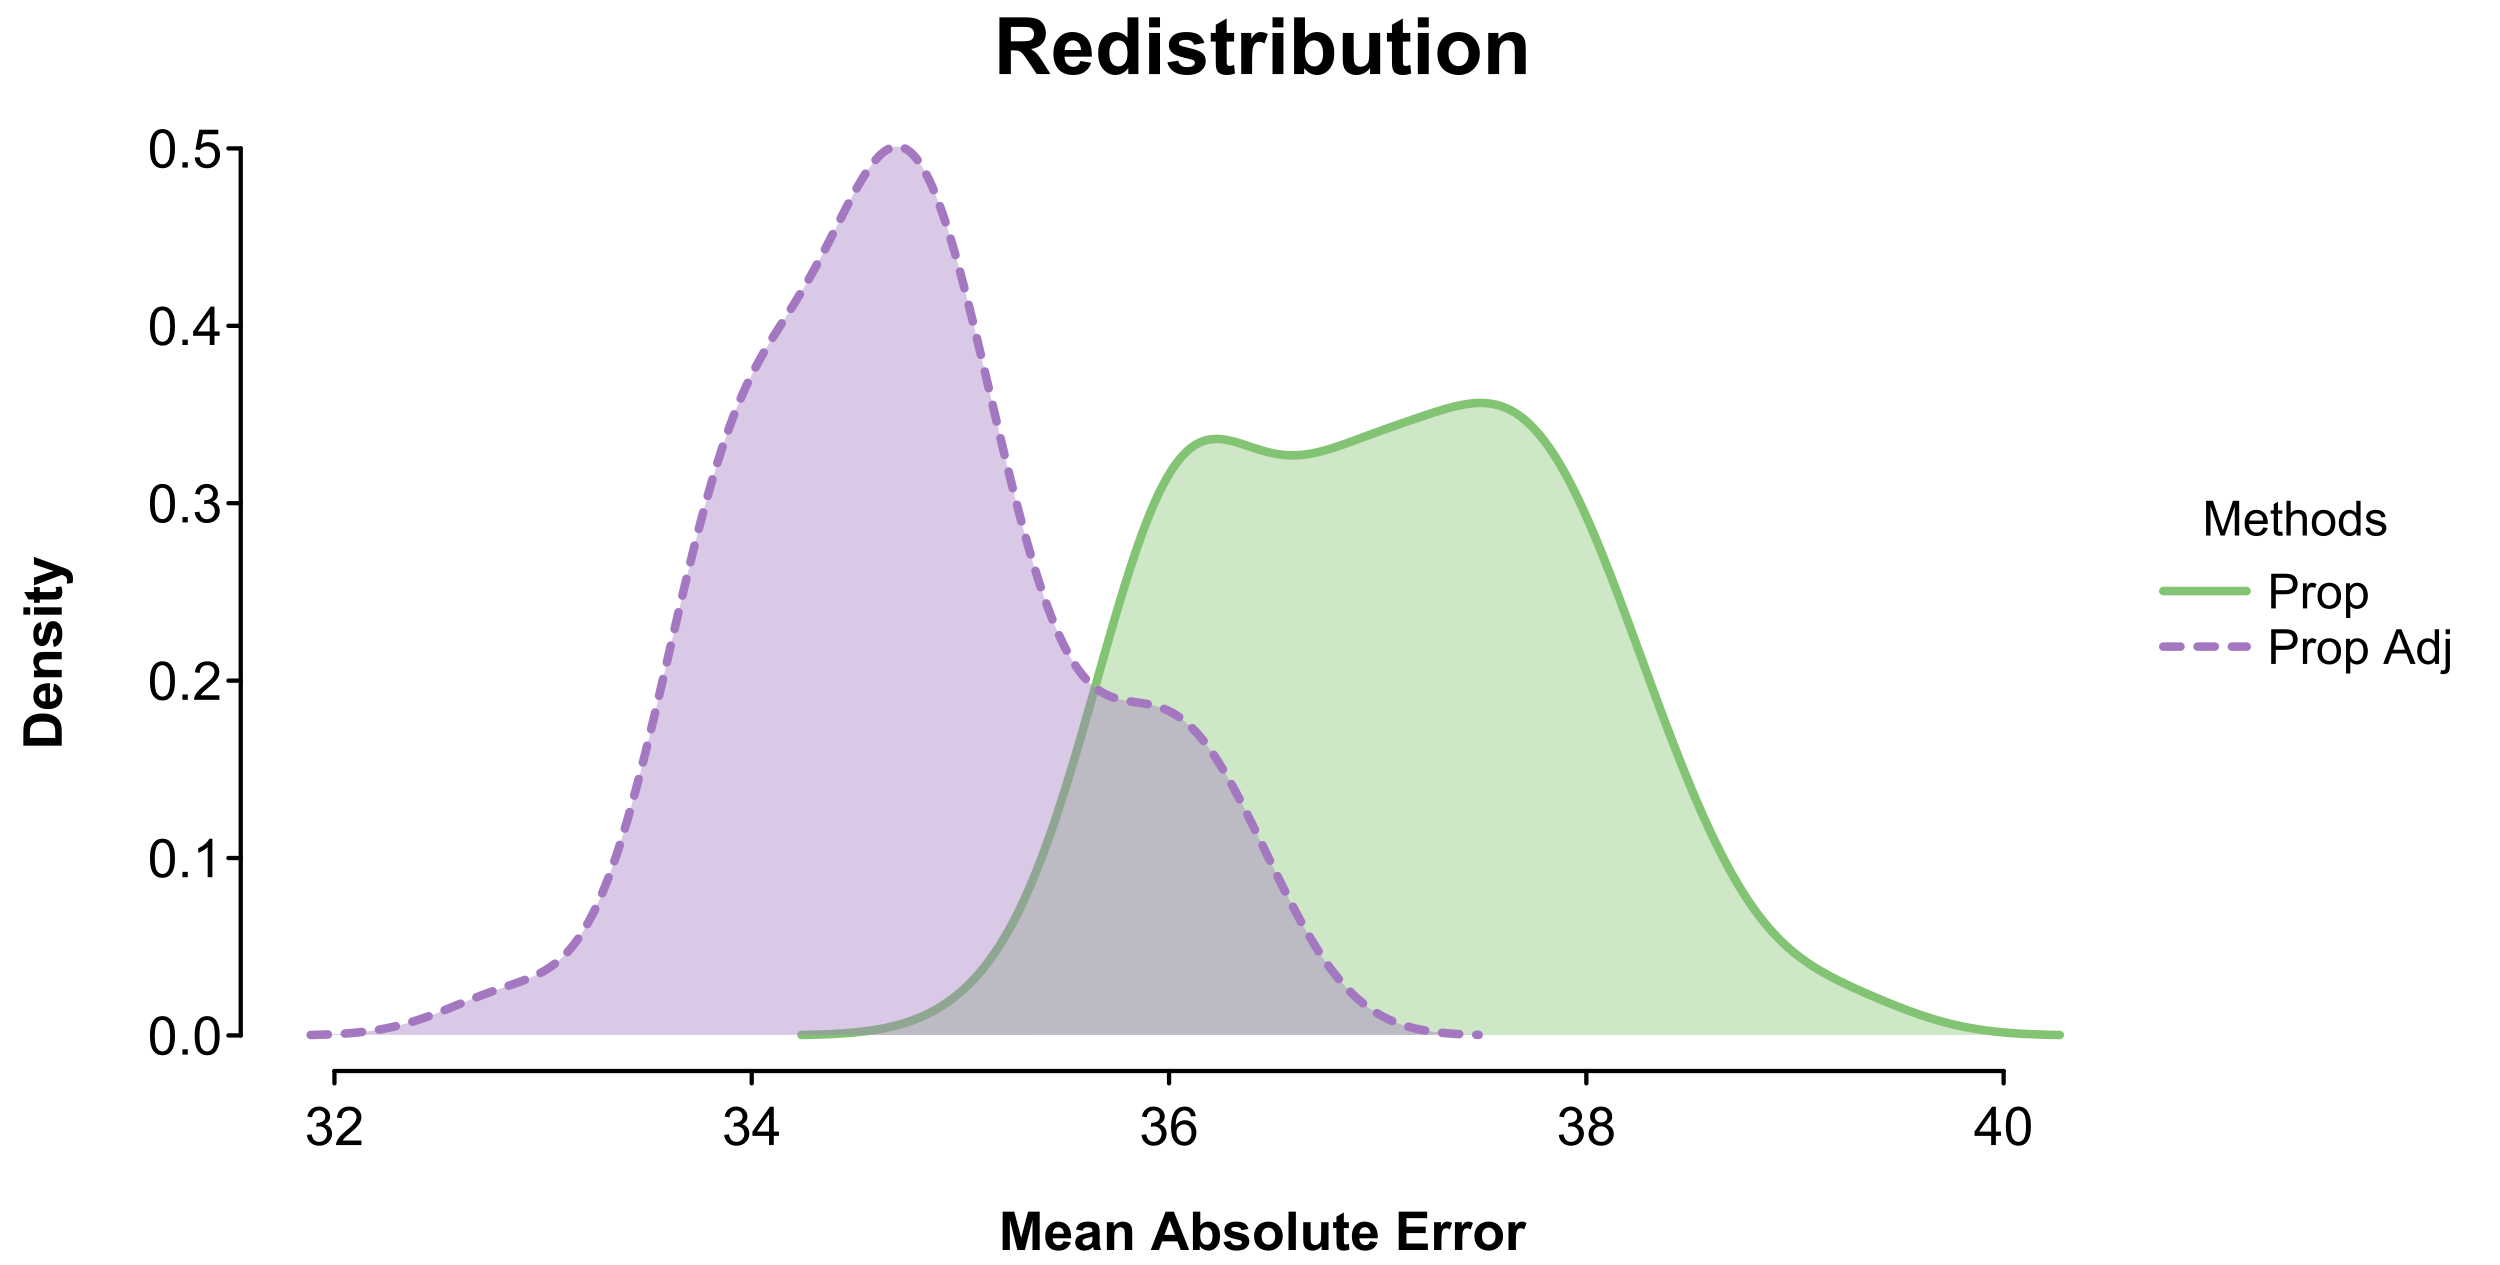 <?xml version="1.0" encoding="UTF-8"?>
<svg xmlns="http://www.w3.org/2000/svg" xmlns:xlink="http://www.w3.org/1999/xlink" width="583.2pt" height="295.2pt" viewBox="0 0 583.2 295.2" version="1.1">
<defs>
<g>
<symbol overflow="visible" id="glyph0-0">
<path style="stroke:none;" d="M 1.562 0 L 1.562 -7.812 L 7.812 -7.812 L 7.812 0 Z M 1.758 -0.195 L 7.617 -0.195 L 7.617 -7.617 L 1.758 -7.617 Z M 1.758 -0.195 "/>
</symbol>
<symbol overflow="visible" id="glyph0-1">
<path style="stroke:none;" d="M 0.523 -2.363 L 1.625 -2.508 C 1.746 -1.883 1.961 -1.434 2.266 -1.16 C 2.566 -0.887 2.938 -0.75 3.375 -0.75 C 3.891 -0.75 4.324 -0.926 4.684 -1.285 C 5.035 -1.641 5.215 -2.086 5.219 -2.617 C 5.215 -3.121 5.051 -3.539 4.723 -3.867 C 4.395 -4.195 3.977 -4.359 3.469 -4.359 C 3.258 -4.359 2.996 -4.316 2.691 -4.234 L 2.812 -5.199 C 2.883 -5.188 2.941 -5.184 2.992 -5.188 C 3.457 -5.184 3.879 -5.309 4.254 -5.555 C 4.629 -5.797 4.816 -6.172 4.816 -6.684 C 4.816 -7.086 4.68 -7.418 4.406 -7.684 C 4.133 -7.945 3.781 -8.078 3.352 -8.082 C 2.922 -8.078 2.562 -7.945 2.281 -7.676 C 1.992 -7.406 1.812 -7.004 1.734 -6.469 L 0.633 -6.664 C 0.766 -7.398 1.07 -7.969 1.551 -8.375 C 2.023 -8.777 2.617 -8.98 3.328 -8.984 C 3.812 -8.98 4.262 -8.875 4.676 -8.668 C 5.086 -8.457 5.398 -8.172 5.617 -7.812 C 5.832 -7.445 5.941 -7.062 5.945 -6.66 C 5.941 -6.27 5.836 -5.918 5.633 -5.602 C 5.422 -5.281 5.117 -5.027 4.711 -4.848 C 5.238 -4.723 5.648 -4.469 5.941 -4.086 C 6.234 -3.695 6.379 -3.215 6.383 -2.645 C 6.379 -1.859 6.094 -1.199 5.527 -0.656 C 4.957 -0.113 4.238 0.156 3.367 0.16 C 2.582 0.156 1.93 -0.074 1.41 -0.543 C 0.891 -1.008 0.594 -1.613 0.523 -2.363 Z M 0.523 -2.363 "/>
</symbol>
<symbol overflow="visible" id="glyph0-2">
<path style="stroke:none;" d="M 6.293 -1.055 L 6.293 0 L 0.379 0 C 0.367 -0.266 0.41 -0.52 0.508 -0.762 C 0.656 -1.164 0.898 -1.559 1.23 -1.953 C 1.559 -2.34 2.035 -2.793 2.668 -3.309 C 3.637 -4.102 4.293 -4.734 4.637 -5.203 C 4.977 -5.668 5.148 -6.105 5.152 -6.523 C 5.148 -6.957 4.992 -7.324 4.684 -7.625 C 4.371 -7.922 3.969 -8.074 3.469 -8.074 C 2.938 -8.074 2.512 -7.914 2.195 -7.598 C 1.879 -7.277 1.719 -6.84 1.715 -6.281 L 0.586 -6.398 C 0.664 -7.238 0.953 -7.879 1.457 -8.32 C 1.961 -8.762 2.641 -8.98 3.492 -8.984 C 4.348 -8.98 5.023 -8.742 5.527 -8.27 C 6.027 -7.789 6.281 -7.199 6.281 -6.5 C 6.281 -6.141 6.207 -5.789 6.059 -5.445 C 5.91 -5.094 5.664 -4.73 5.328 -4.352 C 4.984 -3.965 4.422 -3.441 3.637 -2.777 C 2.977 -2.223 2.555 -1.844 2.367 -1.648 C 2.18 -1.449 2.023 -1.254 1.906 -1.055 Z M 6.293 -1.055 "/>
</symbol>
<symbol overflow="visible" id="glyph0-3">
<path style="stroke:none;" d="M 4.039 0 L 4.039 -2.141 L 0.16 -2.141 L 0.16 -3.148 L 4.242 -8.949 L 5.141 -8.949 L 5.141 -3.148 L 6.348 -3.148 L 6.348 -2.141 L 5.141 -2.141 L 5.141 0 Z M 4.039 -3.148 L 4.039 -7.184 L 1.238 -3.148 Z M 4.039 -3.148 "/>
</symbol>
<symbol overflow="visible" id="glyph0-4">
<path style="stroke:none;" d="M 6.219 -6.758 L 5.125 -6.672 C 5.027 -7.098 4.891 -7.41 4.711 -7.609 C 4.414 -7.922 4.047 -8.078 3.613 -8.082 C 3.262 -8.078 2.953 -7.98 2.691 -7.789 C 2.34 -7.531 2.066 -7.164 1.871 -6.684 C 1.668 -6.195 1.566 -5.504 1.562 -4.613 C 1.824 -5.012 2.148 -5.312 2.531 -5.512 C 2.914 -5.703 3.312 -5.801 3.734 -5.805 C 4.465 -5.801 5.09 -5.531 5.605 -4.996 C 6.117 -4.453 6.375 -3.758 6.379 -2.906 C 6.375 -2.344 6.254 -1.82 6.016 -1.34 C 5.77 -0.855 5.438 -0.484 5.016 -0.23 C 4.594 0.027 4.113 0.152 3.578 0.152 C 2.66 0.152 1.914 -0.184 1.336 -0.855 C 0.758 -1.527 0.469 -2.637 0.469 -4.188 C 0.469 -5.914 0.789 -7.172 1.43 -7.961 C 1.984 -8.641 2.734 -8.98 3.68 -8.984 C 4.383 -8.98 4.957 -8.785 5.41 -8.391 C 5.855 -7.996 6.125 -7.449 6.219 -6.758 Z M 1.734 -2.898 C 1.734 -2.52 1.812 -2.156 1.973 -1.812 C 2.133 -1.461 2.359 -1.199 2.648 -1.02 C 2.938 -0.84 3.238 -0.75 3.559 -0.75 C 4.02 -0.75 4.418 -0.938 4.754 -1.312 C 5.082 -1.688 5.25 -2.195 5.254 -2.84 C 5.25 -3.453 5.086 -3.941 4.758 -4.301 C 4.43 -4.656 4.016 -4.832 3.516 -4.836 C 3.016 -4.832 2.594 -4.656 2.25 -4.301 C 1.906 -3.941 1.734 -3.473 1.734 -2.898 Z M 1.734 -2.898 "/>
</symbol>
<symbol overflow="visible" id="glyph0-5">
<path style="stroke:none;" d="M 2.211 -4.852 C 1.75 -5.016 1.414 -5.254 1.195 -5.566 C 0.977 -5.875 0.867 -6.242 0.867 -6.676 C 0.867 -7.324 1.098 -7.871 1.566 -8.316 C 2.031 -8.758 2.656 -8.98 3.438 -8.984 C 4.215 -8.98 4.844 -8.754 5.32 -8.305 C 5.797 -7.848 6.035 -7.297 6.035 -6.648 C 6.035 -6.23 5.926 -5.867 5.707 -5.562 C 5.488 -5.25 5.156 -5.016 4.719 -4.852 C 5.266 -4.672 5.684 -4.383 5.973 -3.984 C 6.254 -3.586 6.398 -3.109 6.402 -2.559 C 6.398 -1.789 6.129 -1.145 5.59 -0.629 C 5.047 -0.105 4.332 0.152 3.453 0.152 C 2.566 0.152 1.855 -0.105 1.316 -0.629 C 0.773 -1.148 0.504 -1.801 0.508 -2.586 C 0.504 -3.164 0.652 -3.652 0.949 -4.051 C 1.242 -4.441 1.66 -4.711 2.211 -4.852 Z M 1.988 -6.715 C 1.984 -6.289 2.121 -5.941 2.398 -5.676 C 2.668 -5.406 3.023 -5.273 3.461 -5.273 C 3.879 -5.273 4.227 -5.406 4.5 -5.672 C 4.77 -5.938 4.902 -6.262 4.906 -6.652 C 4.902 -7.051 4.766 -7.391 4.488 -7.668 C 4.207 -7.941 3.859 -8.078 3.449 -8.082 C 3.027 -8.078 2.68 -7.945 2.402 -7.676 C 2.125 -7.406 1.984 -7.086 1.988 -6.715 Z M 1.637 -2.582 C 1.633 -2.266 1.707 -1.961 1.859 -1.672 C 2.004 -1.375 2.227 -1.148 2.52 -0.992 C 2.812 -0.828 3.129 -0.75 3.469 -0.75 C 3.992 -0.75 4.422 -0.918 4.766 -1.258 C 5.105 -1.594 5.277 -2.023 5.281 -2.547 C 5.277 -3.074 5.102 -3.512 4.75 -3.855 C 4.395 -4.199 3.953 -4.371 3.43 -4.375 C 2.91 -4.371 2.484 -4.199 2.145 -3.863 C 1.805 -3.52 1.633 -3.094 1.637 -2.582 Z M 1.637 -2.582 "/>
</symbol>
<symbol overflow="visible" id="glyph0-6">
<path style="stroke:none;" d="M 0.52 -4.414 C 0.516 -5.469 0.625 -6.32 0.844 -6.965 C 1.062 -7.609 1.387 -8.105 1.816 -8.457 C 2.246 -8.805 2.785 -8.98 3.438 -8.984 C 3.914 -8.98 4.336 -8.887 4.699 -8.695 C 5.059 -8.5 5.355 -8.219 5.594 -7.859 C 5.828 -7.492 6.016 -7.051 6.152 -6.527 C 6.285 -6.004 6.352 -5.297 6.355 -4.414 C 6.352 -3.359 6.242 -2.512 6.031 -1.871 C 5.812 -1.223 5.492 -0.727 5.062 -0.375 C 4.633 -0.023 4.09 0.152 3.438 0.152 C 2.57 0.152 1.891 -0.156 1.402 -0.773 C 0.809 -1.516 0.516 -2.727 0.52 -4.414 Z M 1.648 -4.414 C 1.645 -2.941 1.816 -1.965 2.164 -1.48 C 2.504 -0.992 2.93 -0.75 3.438 -0.75 C 3.938 -0.75 4.359 -0.992 4.707 -1.48 C 5.051 -1.969 5.227 -2.945 5.227 -4.414 C 5.227 -5.883 5.051 -6.863 4.707 -7.348 C 4.359 -7.832 3.934 -8.074 3.426 -8.074 C 2.918 -8.074 2.516 -7.859 2.215 -7.434 C 1.836 -6.887 1.645 -5.879 1.648 -4.414 Z M 1.648 -4.414 "/>
</symbol>
<symbol overflow="visible" id="glyph0-7">
<path style="stroke:none;" d="M 1.137 0 L 1.137 -1.25 L 2.387 -1.25 L 2.387 0 Z M 1.137 0 "/>
</symbol>
<symbol overflow="visible" id="glyph0-8">
<path style="stroke:none;" d="M 4.656 0 L 3.559 0 L 3.559 -7 C 3.289 -6.746 2.941 -6.492 2.516 -6.242 C 2.086 -5.988 1.703 -5.801 1.359 -5.676 L 1.359 -6.738 C 1.973 -7.027 2.508 -7.375 2.973 -7.789 C 3.43 -8.195 3.758 -8.594 3.949 -8.984 L 4.656 -8.984 Z M 4.656 0 "/>
</symbol>
<symbol overflow="visible" id="glyph0-9">
<path style="stroke:none;" d="M 0.52 -2.344 L 1.672 -2.441 C 1.754 -1.875 1.953 -1.453 2.266 -1.172 C 2.574 -0.891 2.949 -0.75 3.395 -0.75 C 3.918 -0.75 4.367 -0.949 4.734 -1.348 C 5.102 -1.746 5.285 -2.273 5.285 -2.938 C 5.285 -3.559 5.109 -4.055 4.758 -4.418 C 4.406 -4.777 3.945 -4.957 3.375 -4.961 C 3.02 -4.957 2.699 -4.875 2.414 -4.719 C 2.129 -4.555 1.906 -4.348 1.746 -4.094 L 0.715 -4.23 L 1.582 -8.824 L 6.031 -8.824 L 6.031 -7.777 L 2.461 -7.777 L 1.977 -5.371 C 2.508 -5.742 3.074 -5.93 3.668 -5.934 C 4.449 -5.93 5.105 -5.66 5.645 -5.121 C 6.18 -4.578 6.449 -3.883 6.453 -3.035 C 6.449 -2.223 6.215 -1.52 5.742 -0.934 C 5.168 -0.207 4.383 0.152 3.395 0.152 C 2.574 0.152 1.91 -0.074 1.398 -0.531 C 0.883 -0.984 0.59 -1.59 0.52 -2.344 Z M 0.52 -2.344 "/>
</symbol>
<symbol overflow="visible" id="glyph1-0">
<path style="stroke:none;" d="M 1.414 0 L 1.414 -7.062 L 7.062 -7.062 L 7.062 0 Z M 1.59 -0.176 L 6.887 -0.176 L 6.887 -6.887 L 1.59 -6.887 Z M 1.59 -0.176 "/>
</symbol>
<symbol overflow="visible" id="glyph1-1">
<path style="stroke:none;" d="M 0.84 0 L 0.84 -8.09 L 2.449 -8.09 L 4.363 -2.363 C 4.539 -1.824 4.668 -1.426 4.75 -1.164 C 4.84 -1.457 4.984 -1.891 5.18 -2.461 L 7.117 -8.09 L 8.559 -8.09 L 8.559 0 L 7.527 0 L 7.527 -6.77 L 5.176 0 L 4.211 0 L 1.871 -6.887 L 1.871 0 Z M 0.84 0 "/>
</symbol>
<symbol overflow="visible" id="glyph1-2">
<path style="stroke:none;" d="M 4.758 -1.887 L 5.781 -1.762 C 5.617 -1.156 5.316 -0.691 4.883 -0.363 C 4.441 -0.035 3.883 0.129 3.207 0.133 C 2.348 0.129 1.668 -0.133 1.168 -0.656 C 0.66 -1.184 0.41 -1.922 0.414 -2.879 C 0.41 -3.863 0.664 -4.629 1.176 -5.176 C 1.68 -5.715 2.34 -5.988 3.152 -5.992 C 3.934 -5.988 4.57 -5.723 5.07 -5.191 C 5.562 -4.656 5.812 -3.906 5.816 -2.941 C 5.812 -2.879 5.809 -2.789 5.809 -2.676 L 1.441 -2.676 C 1.477 -2.031 1.656 -1.539 1.984 -1.195 C 2.309 -0.852 2.719 -0.68 3.211 -0.684 C 3.574 -0.68 3.883 -0.773 4.145 -0.969 C 4.398 -1.156 4.605 -1.465 4.758 -1.887 Z M 1.496 -3.492 L 4.766 -3.492 C 4.719 -3.984 4.594 -4.352 4.391 -4.602 C 4.07 -4.98 3.66 -5.172 3.16 -5.176 C 2.699 -5.172 2.316 -5.02 2.012 -4.715 C 1.699 -4.406 1.527 -4 1.496 -3.492 Z M 1.496 -3.492 "/>
</symbol>
<symbol overflow="visible" id="glyph1-3">
<path style="stroke:none;" d="M 2.914 -0.887 L 3.059 -0.012 C 2.777 0.047 2.523 0.074 2.305 0.078 C 1.941 0.074 1.664 0.02 1.465 -0.094 C 1.266 -0.207 1.125 -0.355 1.047 -0.543 C 0.965 -0.727 0.926 -1.117 0.926 -1.715 L 0.926 -5.086 L 0.199 -5.086 L 0.199 -5.859 L 0.926 -5.859 L 0.926 -7.312 L 1.914 -7.906 L 1.914 -5.859 L 2.914 -5.859 L 2.914 -5.086 L 1.914 -5.086 L 1.914 -1.66 C 1.91 -1.371 1.926 -1.191 1.965 -1.113 C 1.996 -1.031 2.055 -0.965 2.137 -0.922 C 2.215 -0.871 2.328 -0.848 2.477 -0.852 C 2.586 -0.848 2.73 -0.859 2.914 -0.887 Z M 2.914 -0.887 "/>
</symbol>
<symbol overflow="visible" id="glyph1-4">
<path style="stroke:none;" d="M 0.746 0 L 0.746 -8.09 L 1.738 -8.09 L 1.738 -5.188 C 2.199 -5.719 2.785 -5.988 3.492 -5.992 C 3.926 -5.988 4.301 -5.902 4.625 -5.734 C 4.941 -5.562 5.172 -5.328 5.309 -5.027 C 5.445 -4.723 5.512 -4.285 5.516 -3.715 L 5.516 0 L 4.523 0 L 4.523 -3.715 C 4.523 -4.207 4.414 -4.566 4.199 -4.797 C 3.984 -5.02 3.68 -5.133 3.289 -5.137 C 2.992 -5.133 2.715 -5.055 2.457 -4.906 C 2.195 -4.75 2.012 -4.543 1.902 -4.285 C 1.789 -4.02 1.734 -3.66 1.738 -3.207 L 1.738 0 Z M 0.746 0 "/>
</symbol>
<symbol overflow="visible" id="glyph1-5">
<path style="stroke:none;" d="M 0.375 -2.93 C 0.375 -4.016 0.676 -4.816 1.281 -5.34 C 1.781 -5.77 2.395 -5.988 3.121 -5.992 C 3.926 -5.988 4.586 -5.723 5.098 -5.199 C 5.605 -4.668 5.859 -3.941 5.863 -3.012 C 5.859 -2.258 5.746 -1.664 5.523 -1.234 C 5.297 -0.801 4.969 -0.465 4.539 -0.227 C 4.105 0.012 3.633 0.129 3.121 0.133 C 2.297 0.129 1.633 -0.133 1.133 -0.656 C 0.625 -1.18 0.375 -1.938 0.375 -2.93 Z M 1.395 -2.93 C 1.395 -2.18 1.559 -1.617 1.887 -1.242 C 2.215 -0.867 2.625 -0.68 3.121 -0.684 C 3.613 -0.68 4.023 -0.867 4.352 -1.246 C 4.676 -1.617 4.84 -2.191 4.844 -2.965 C 4.84 -3.688 4.676 -4.234 4.348 -4.609 C 4.02 -4.98 3.609 -5.168 3.121 -5.172 C 2.625 -5.168 2.215 -4.98 1.887 -4.613 C 1.559 -4.238 1.395 -3.68 1.395 -2.93 Z M 1.395 -2.93 "/>
</symbol>
<symbol overflow="visible" id="glyph1-6">
<path style="stroke:none;" d="M 4.547 0 L 4.547 -0.738 C 4.172 -0.16 3.625 0.129 2.906 0.133 C 2.438 0.129 2.008 0.004 1.617 -0.254 C 1.227 -0.508 0.922 -0.867 0.707 -1.332 C 0.492 -1.789 0.387 -2.32 0.387 -2.926 C 0.387 -3.504 0.484 -4.035 0.68 -4.516 C 0.875 -4.988 1.164 -5.352 1.555 -5.609 C 1.941 -5.859 2.379 -5.988 2.863 -5.992 C 3.215 -5.988 3.531 -5.914 3.809 -5.77 C 4.082 -5.617 4.305 -5.422 4.48 -5.188 L 4.48 -8.09 L 5.469 -8.09 L 5.469 0 Z M 1.406 -2.926 C 1.406 -2.168 1.562 -1.605 1.879 -1.238 C 2.195 -0.863 2.57 -0.68 3 -0.684 C 3.434 -0.68 3.801 -0.855 4.105 -1.215 C 4.406 -1.566 4.559 -2.109 4.562 -2.84 C 4.559 -3.641 4.402 -4.23 4.098 -4.605 C 3.785 -4.98 3.406 -5.168 2.957 -5.172 C 2.516 -5.168 2.148 -4.988 1.852 -4.629 C 1.555 -4.27 1.406 -3.699 1.406 -2.926 Z M 1.406 -2.926 "/>
</symbol>
<symbol overflow="visible" id="glyph1-7">
<path style="stroke:none;" d="M 0.348 -1.75 L 1.328 -1.902 C 1.383 -1.508 1.535 -1.207 1.789 -0.996 C 2.039 -0.785 2.395 -0.68 2.848 -0.684 C 3.301 -0.68 3.637 -0.773 3.863 -0.961 C 4.082 -1.148 4.195 -1.367 4.195 -1.617 C 4.195 -1.84 4.098 -2.016 3.902 -2.145 C 3.762 -2.23 3.422 -2.344 2.887 -2.484 C 2.156 -2.664 1.652 -2.82 1.371 -2.957 C 1.09 -3.09 0.875 -3.277 0.73 -3.516 C 0.582 -3.754 0.508 -4.016 0.512 -4.305 C 0.508 -4.562 0.57 -4.805 0.691 -5.027 C 0.809 -5.25 0.969 -5.434 1.18 -5.582 C 1.332 -5.695 1.543 -5.793 1.812 -5.871 C 2.074 -5.949 2.363 -5.988 2.672 -5.992 C 3.129 -5.988 3.531 -5.922 3.879 -5.793 C 4.227 -5.656 4.48 -5.477 4.648 -5.254 C 4.812 -5.027 4.93 -4.727 4.992 -4.348 L 4.023 -4.215 C 3.977 -4.512 3.848 -4.75 3.637 -4.922 C 3.422 -5.09 3.125 -5.172 2.742 -5.176 C 2.285 -5.172 1.957 -5.098 1.766 -4.949 C 1.566 -4.797 1.469 -4.621 1.473 -4.418 C 1.469 -4.289 1.512 -4.172 1.594 -4.07 C 1.672 -3.961 1.797 -3.875 1.977 -3.809 C 2.07 -3.77 2.363 -3.684 2.852 -3.555 C 3.551 -3.363 4.039 -3.211 4.32 -3.094 C 4.594 -2.973 4.812 -2.797 4.977 -2.57 C 5.133 -2.34 5.215 -2.059 5.215 -1.723 C 5.215 -1.391 5.117 -1.078 4.922 -0.785 C 4.727 -0.492 4.445 -0.266 4.086 -0.105 C 3.719 0.051 3.309 0.129 2.852 0.133 C 2.09 0.129 1.508 -0.027 1.109 -0.34 C 0.707 -0.656 0.453 -1.125 0.348 -1.75 Z M 0.348 -1.75 "/>
</symbol>
<symbol overflow="visible" id="glyph1-8">
<path style="stroke:none;" d="M 0.871 0 L 0.871 -8.09 L 3.922 -8.09 C 4.457 -8.086 4.867 -8.059 5.152 -8.012 C 5.547 -7.941 5.883 -7.816 6.152 -7.633 C 6.418 -7.445 6.633 -7.184 6.801 -6.852 C 6.961 -6.516 7.043 -6.148 7.047 -5.75 C 7.043 -5.059 6.824 -4.477 6.391 -4.004 C 5.949 -3.523 5.156 -3.285 4.016 -3.289 L 1.941 -3.289 L 1.941 0 Z M 1.941 -4.242 L 4.035 -4.242 C 4.723 -4.242 5.211 -4.371 5.504 -4.629 C 5.793 -4.887 5.941 -5.246 5.941 -5.715 C 5.941 -6.051 5.855 -6.34 5.684 -6.582 C 5.512 -6.82 5.285 -6.98 5.012 -7.062 C 4.824 -7.105 4.492 -7.129 4.012 -7.133 L 1.941 -7.133 Z M 1.941 -4.242 "/>
</symbol>
<symbol overflow="visible" id="glyph1-9">
<path style="stroke:none;" d="M 0.734 0 L 0.734 -5.859 L 1.629 -5.859 L 1.629 -4.973 C 1.855 -5.383 2.062 -5.656 2.258 -5.793 C 2.449 -5.922 2.664 -5.988 2.898 -5.992 C 3.23 -5.988 3.57 -5.883 3.918 -5.672 L 3.574 -4.75 C 3.332 -4.891 3.09 -4.961 2.848 -4.965 C 2.629 -4.961 2.434 -4.898 2.262 -4.77 C 2.09 -4.637 1.965 -4.453 1.891 -4.227 C 1.777 -3.867 1.723 -3.48 1.727 -3.066 L 1.727 0 Z M 0.734 0 "/>
</symbol>
<symbol overflow="visible" id="glyph1-10">
<path style="stroke:none;" d="M 0.746 2.246 L 0.746 -5.859 L 1.648 -5.859 L 1.648 -5.098 C 1.859 -5.395 2.102 -5.617 2.371 -5.77 C 2.637 -5.914 2.961 -5.988 3.348 -5.992 C 3.844 -5.988 4.285 -5.859 4.672 -5.605 C 5.051 -5.344 5.34 -4.98 5.539 -4.516 C 5.73 -4.043 5.828 -3.527 5.832 -2.973 C 5.828 -2.371 5.723 -1.832 5.508 -1.352 C 5.293 -0.871 4.98 -0.504 4.57 -0.25 C 4.16 0.004 3.727 0.129 3.277 0.133 C 2.941 0.129 2.645 0.062 2.387 -0.074 C 2.121 -0.211 1.906 -0.387 1.738 -0.605 L 1.738 2.246 Z M 1.645 -2.898 C 1.641 -2.141 1.793 -1.582 2.102 -1.223 C 2.402 -0.859 2.773 -0.68 3.211 -0.684 C 3.652 -0.68 4.027 -0.867 4.344 -1.242 C 4.656 -1.617 4.816 -2.195 4.816 -2.98 C 4.816 -3.723 4.66 -4.281 4.355 -4.656 C 4.043 -5.027 3.676 -5.215 3.254 -5.215 C 2.828 -5.215 2.457 -5.016 2.133 -4.621 C 1.805 -4.223 1.641 -3.648 1.645 -2.898 Z M 1.645 -2.898 "/>
</symbol>
<symbol overflow="visible" id="glyph1-11">
<path style="stroke:none;" d=""/>
</symbol>
<symbol overflow="visible" id="glyph1-12">
<path style="stroke:none;" d="M -0.016 0 L 3.09 -8.09 L 4.242 -8.09 L 7.555 0 L 6.336 0 L 5.391 -2.449 L 2.008 -2.449 L 1.121 0 Z M 2.316 -3.32 L 5.059 -3.32 L 4.215 -5.562 C 3.953 -6.238 3.762 -6.797 3.641 -7.238 C 3.535 -6.715 3.391 -6.203 3.207 -5.695 Z M 2.316 -3.32 "/>
</symbol>
<symbol overflow="visible" id="glyph1-13">
<path style="stroke:none;" d="M 0.738 -6.938 L 0.738 -8.09 L 1.734 -8.09 L 1.734 -6.938 Z M -0.52 2.273 L -0.332 1.43 C -0.129 1.48 0.023 1.504 0.137 1.508 C 0.336 1.504 0.488 1.438 0.59 1.305 C 0.688 1.168 0.738 0.832 0.738 0.297 L 0.738 -5.859 L 1.734 -5.859 L 1.734 0.32 C 1.734 1.039 1.637 1.543 1.449 1.828 C 1.207 2.195 0.812 2.379 0.258 2.379 C -0.008 2.379 -0.266 2.344 -0.52 2.273 Z M -0.52 2.273 "/>
</symbol>
<symbol overflow="visible" id="glyph2-0">
<path style="stroke:none;" d="M 2.312 0 L 2.312 -11.562 L 11.562 -11.562 L 11.562 0 Z M 2.602 -0.289 L 11.273 -0.289 L 11.273 -11.273 L 2.602 -11.273 Z M 2.602 -0.289 "/>
</symbol>
<symbol overflow="visible" id="glyph2-1">
<path style="stroke:none;" d="M 1.355 0 L 1.355 -13.242 L 6.984 -13.242 C 8.398 -13.242 9.426 -13.121 10.066 -12.883 C 10.707 -12.645 11.219 -12.223 11.609 -11.613 C 11.992 -11.004 12.188 -10.309 12.188 -9.531 C 12.188 -8.535 11.895 -7.715 11.309 -7.066 C 10.723 -6.418 9.848 -6.008 8.691 -5.844 C 9.266 -5.504 9.742 -5.137 10.121 -4.734 C 10.496 -4.328 11.004 -3.609 11.645 -2.582 L 13.262 0 L 10.062 0 L 8.129 -2.883 C 7.441 -3.91 6.973 -4.559 6.719 -4.828 C 6.465 -5.094 6.195 -5.277 5.914 -5.379 C 5.629 -5.477 5.184 -5.523 4.57 -5.527 L 4.027 -5.527 L 4.027 0 Z M 4.027 -7.641 L 6.008 -7.641 C 7.285 -7.641 8.086 -7.695 8.41 -7.805 C 8.727 -7.914 8.977 -8.098 9.16 -8.363 C 9.336 -8.625 9.426 -8.957 9.43 -9.359 C 9.426 -9.801 9.309 -10.16 9.074 -10.438 C 8.836 -10.707 8.5 -10.883 8.066 -10.957 C 7.848 -10.988 7.199 -11.004 6.117 -11.004 L 4.027 -11.004 Z M 4.027 -7.641 "/>
</symbol>
<symbol overflow="visible" id="glyph2-2">
<path style="stroke:none;" d="M 6.883 -3.055 L 9.414 -2.629 C 9.086 -1.699 8.57 -0.992 7.871 -0.508 C 7.168 -0.023 6.293 0.215 5.238 0.219 C 3.57 0.215 2.336 -0.328 1.535 -1.418 C 0.902 -2.289 0.586 -3.391 0.586 -4.723 C 0.586 -6.312 1 -7.555 1.832 -8.457 C 2.664 -9.355 3.715 -9.809 4.984 -9.809 C 6.41 -9.809 7.535 -9.336 8.363 -8.395 C 9.184 -7.453 9.578 -6.012 9.547 -4.066 L 3.188 -4.066 C 3.203 -3.312 3.406 -2.727 3.801 -2.309 C 4.191 -1.887 4.68 -1.676 5.266 -1.68 C 5.66 -1.676 5.996 -1.785 6.27 -2.004 C 6.539 -2.223 6.742 -2.57 6.883 -3.055 Z M 7.027 -5.617 C 7.004 -6.348 6.816 -6.906 6.457 -7.293 C 6.098 -7.672 5.656 -7.863 5.141 -7.867 C 4.582 -7.863 4.125 -7.66 3.766 -7.262 C 3.402 -6.855 3.227 -6.309 3.234 -5.617 Z M 7.027 -5.617 "/>
</symbol>
<symbol overflow="visible" id="glyph2-3">
<path style="stroke:none;" d="M 10.125 0 L 7.77 0 L 7.77 -1.41 C 7.375 -0.859 6.91 -0.449 6.379 -0.184 C 5.844 0.086 5.309 0.215 4.77 0.219 C 3.668 0.215 2.723 -0.227 1.938 -1.113 C 1.148 -2.004 0.754 -3.242 0.758 -4.832 C 0.754 -6.457 1.137 -7.691 1.906 -8.539 C 2.668 -9.383 3.637 -9.809 4.805 -9.809 C 5.875 -9.809 6.801 -9.363 7.586 -8.473 L 7.586 -13.242 L 10.125 -13.242 Z M 3.352 -5.004 C 3.352 -3.98 3.492 -3.238 3.777 -2.781 C 4.184 -2.117 4.754 -1.785 5.492 -1.789 C 6.07 -1.785 6.566 -2.035 6.98 -2.531 C 7.387 -3.027 7.594 -3.77 7.598 -4.762 C 7.594 -5.859 7.395 -6.652 7 -7.141 C 6.602 -7.621 6.094 -7.863 5.473 -7.867 C 4.871 -7.863 4.367 -7.625 3.961 -7.148 C 3.555 -6.668 3.352 -5.953 3.352 -5.004 Z M 3.352 -5.004 "/>
</symbol>
<symbol overflow="visible" id="glyph2-4">
<path style="stroke:none;" d="M 1.328 -10.895 L 1.328 -13.242 L 3.867 -13.242 L 3.867 -10.895 Z M 1.328 0 L 1.328 -9.594 L 3.867 -9.594 L 3.867 0 Z M 1.328 0 "/>
</symbol>
<symbol overflow="visible" id="glyph2-5">
<path style="stroke:none;" d="M 0.434 -2.738 L 2.98 -3.125 C 3.086 -2.625 3.305 -2.25 3.641 -2 C 3.969 -1.742 4.434 -1.617 5.031 -1.617 C 5.684 -1.617 6.176 -1.734 6.512 -1.977 C 6.73 -2.141 6.844 -2.367 6.848 -2.656 C 6.844 -2.844 6.785 -3.004 6.668 -3.133 C 6.539 -3.254 6.254 -3.367 5.816 -3.469 C 3.766 -3.918 2.469 -4.328 1.926 -4.707 C 1.164 -5.223 0.785 -5.945 0.785 -6.867 C 0.785 -7.695 1.113 -8.391 1.77 -8.961 C 2.426 -9.523 3.441 -9.809 4.824 -9.809 C 6.133 -9.809 7.109 -9.594 7.75 -9.168 C 8.387 -8.738 8.828 -8.105 9.07 -7.273 L 6.676 -6.828 C 6.57 -7.199 6.379 -7.488 6.094 -7.688 C 5.805 -7.883 5.395 -7.98 4.867 -7.984 C 4.199 -7.98 3.723 -7.887 3.434 -7.707 C 3.238 -7.57 3.141 -7.398 3.145 -7.191 C 3.141 -7.004 3.227 -6.852 3.398 -6.73 C 3.625 -6.559 4.414 -6.32 5.766 -6.016 C 7.117 -5.707 8.062 -5.332 8.602 -4.887 C 9.129 -4.434 9.391 -3.805 9.395 -3 C 9.391 -2.117 9.023 -1.359 8.293 -0.73 C 7.555 -0.098 6.469 0.215 5.031 0.219 C 3.723 0.215 2.688 -0.047 1.926 -0.578 C 1.164 -1.105 0.668 -1.824 0.434 -2.738 Z M 0.434 -2.738 "/>
</symbol>
<symbol overflow="visible" id="glyph2-6">
<path style="stroke:none;" d="M 5.727 -9.594 L 5.727 -7.57 L 3.992 -7.57 L 3.992 -3.703 C 3.988 -2.922 4.008 -2.465 4.043 -2.336 C 4.074 -2.203 4.148 -2.094 4.27 -2.012 C 4.383 -1.926 4.523 -1.887 4.695 -1.887 C 4.93 -1.887 5.273 -1.969 5.719 -2.133 L 5.934 -0.164 C 5.344 0.09 4.676 0.215 3.93 0.219 C 3.469 0.215 3.055 0.141 2.691 -0.012 C 2.32 -0.164 2.051 -0.363 1.883 -0.609 C 1.707 -0.852 1.59 -1.18 1.527 -1.598 C 1.469 -1.891 1.441 -2.488 1.445 -3.387 L 1.445 -7.57 L 0.281 -7.57 L 0.281 -9.594 L 1.445 -9.594 L 1.445 -11.5 L 3.992 -12.98 L 3.992 -9.594 Z M 5.727 -9.594 "/>
</symbol>
<symbol overflow="visible" id="glyph2-7">
<path style="stroke:none;" d="M 3.758 0 L 1.219 0 L 1.219 -9.594 L 3.578 -9.594 L 3.578 -8.23 C 3.98 -8.871 4.344 -9.293 4.664 -9.5 C 4.984 -9.703 5.348 -9.809 5.762 -9.809 C 6.336 -9.809 6.895 -9.648 7.434 -9.332 L 6.648 -7.117 C 6.219 -7.395 5.82 -7.535 5.457 -7.535 C 5.098 -7.535 4.797 -7.434 4.551 -7.238 C 4.305 -7.039 4.109 -6.688 3.969 -6.176 C 3.824 -5.664 3.754 -4.59 3.758 -2.961 Z M 3.758 0 "/>
</symbol>
<symbol overflow="visible" id="glyph2-8">
<path style="stroke:none;" d="M 1.219 0 L 1.219 -13.242 L 3.758 -13.242 L 3.758 -8.473 C 4.539 -9.363 5.469 -9.809 6.539 -9.809 C 7.707 -9.809 8.672 -9.383 9.438 -8.539 C 10.199 -7.691 10.582 -6.477 10.586 -4.895 C 10.582 -3.254 10.191 -1.992 9.414 -1.109 C 8.633 -0.223 7.688 0.215 6.578 0.219 C 6.027 0.215 5.484 0.082 4.953 -0.191 C 4.418 -0.465 3.961 -0.871 3.578 -1.41 L 3.578 0 Z M 3.738 -5.004 C 3.738 -4.012 3.895 -3.277 4.211 -2.801 C 4.645 -2.125 5.227 -1.785 5.961 -1.789 C 6.516 -1.785 6.992 -2.027 7.391 -2.508 C 7.781 -2.984 7.98 -3.738 7.984 -4.77 C 7.98 -5.863 7.781 -6.652 7.387 -7.141 C 6.988 -7.621 6.48 -7.863 5.863 -7.867 C 5.25 -7.863 4.742 -7.625 4.344 -7.156 C 3.938 -6.68 3.738 -5.965 3.738 -5.004 Z M 3.738 -5.004 "/>
</symbol>
<symbol overflow="visible" id="glyph2-9">
<path style="stroke:none;" d="M 7.641 0 L 7.641 -1.438 C 7.289 -0.922 6.828 -0.52 6.262 -0.223 C 5.691 0.07 5.09 0.215 4.461 0.219 C 3.812 0.215 3.234 0.078 2.727 -0.207 C 2.211 -0.488 1.844 -0.887 1.617 -1.398 C 1.387 -1.91 1.27 -2.617 1.273 -3.523 L 1.273 -9.594 L 3.812 -9.594 L 3.812 -5.184 C 3.809 -3.832 3.855 -3.004 3.953 -2.703 C 4.043 -2.398 4.211 -2.16 4.461 -1.98 C 4.703 -1.801 5.02 -1.711 5.402 -1.715 C 5.832 -1.711 6.219 -1.828 6.566 -2.07 C 6.906 -2.305 7.141 -2.602 7.27 -2.957 C 7.395 -3.309 7.457 -4.172 7.461 -5.547 L 7.461 -9.594 L 10 -9.594 L 10 0 Z M 7.641 0 "/>
</symbol>
<symbol overflow="visible" id="glyph2-10">
<path style="stroke:none;" d="M 0.742 -4.934 C 0.738 -5.773 0.945 -6.586 1.363 -7.379 C 1.777 -8.164 2.367 -8.766 3.129 -9.184 C 3.891 -9.598 4.742 -9.809 5.684 -9.809 C 7.133 -9.809 8.32 -9.336 9.25 -8.395 C 10.176 -7.453 10.641 -6.262 10.641 -4.824 C 10.641 -3.371 10.172 -2.168 9.234 -1.215 C 8.297 -0.258 7.117 0.215 5.699 0.219 C 4.82 0.215 3.98 0.02 3.184 -0.379 C 2.383 -0.773 1.777 -1.355 1.363 -2.125 C 0.945 -2.891 0.738 -3.828 0.742 -4.934 Z M 3.344 -4.797 C 3.34 -3.844 3.566 -3.113 4.02 -2.609 C 4.469 -2.102 5.023 -1.852 5.691 -1.852 C 6.348 -1.852 6.902 -2.102 7.355 -2.609 C 7.801 -3.113 8.027 -3.852 8.031 -4.816 C 8.027 -5.754 7.801 -6.473 7.355 -6.98 C 6.902 -7.484 6.348 -7.738 5.691 -7.742 C 5.023 -7.738 4.469 -7.484 4.02 -6.98 C 3.566 -6.473 3.34 -5.746 3.344 -4.797 Z M 3.344 -4.797 "/>
</symbol>
<symbol overflow="visible" id="glyph2-11">
<path style="stroke:none;" d="M 10.055 0 L 7.516 0 L 7.516 -4.895 C 7.512 -5.926 7.457 -6.598 7.352 -6.906 C 7.242 -7.207 7.066 -7.441 6.824 -7.613 C 6.578 -7.777 6.285 -7.863 5.945 -7.867 C 5.504 -7.863 5.109 -7.742 4.762 -7.504 C 4.41 -7.262 4.172 -6.941 4.043 -6.547 C 3.91 -6.148 3.844 -5.414 3.848 -4.344 L 3.848 0 L 1.309 0 L 1.309 -9.594 L 3.668 -9.594 L 3.668 -8.184 C 4.504 -9.266 5.555 -9.809 6.828 -9.809 C 7.383 -9.809 7.895 -9.707 8.363 -9.504 C 8.824 -9.301 9.176 -9.043 9.414 -8.734 C 9.652 -8.418 9.82 -8.062 9.914 -7.668 C 10.008 -7.27 10.055 -6.699 10.055 -5.961 Z M 10.055 0 "/>
</symbol>
<symbol overflow="visible" id="glyph3-0">
<path style="stroke:none;" d="M 0 -1.562 L -7.812 -1.562 L -7.812 -7.812 L 0 -7.812 Z M -0.195 -1.758 L -0.195 -7.617 L -7.617 -7.617 L -7.617 -1.758 Z M -0.195 -1.758 "/>
</symbol>
<symbol overflow="visible" id="glyph3-1">
<path style="stroke:none;" d="M -8.949 -0.902 L -8.949 -4.207 C -8.945 -4.949 -8.891 -5.516 -8.777 -5.91 C -8.621 -6.43 -8.344 -6.879 -7.953 -7.258 C -7.555 -7.629 -7.07 -7.914 -6.5 -8.113 C -5.926 -8.305 -5.223 -8.402 -4.387 -8.406 C -3.648 -8.402 -3.016 -8.309 -2.484 -8.129 C -1.832 -7.902 -1.305 -7.586 -0.902 -7.172 C -0.598 -6.859 -0.359 -6.434 -0.188 -5.902 C -0.062 -5.5 0 -4.969 0 -4.305 L 0 -0.902 Z M -7.434 -2.711 L -1.508 -2.711 L -1.508 -4.059 C -1.504 -4.562 -1.535 -4.926 -1.594 -5.152 C -1.664 -5.441 -1.785 -5.684 -1.965 -5.879 C -2.137 -6.07 -2.426 -6.23 -2.828 -6.352 C -3.227 -6.473 -3.773 -6.531 -4.469 -6.535 C -5.156 -6.531 -5.688 -6.473 -6.059 -6.352 C -6.43 -6.23 -6.719 -6.059 -6.926 -5.84 C -7.133 -5.617 -7.273 -5.34 -7.348 -5.004 C -7.402 -4.75 -7.43 -4.254 -7.434 -3.523 Z M -7.434 -2.711 "/>
</symbol>
<symbol overflow="visible" id="glyph3-2">
<path style="stroke:none;" d="M -2.062 -4.652 L -1.777 -6.359 C -1.145 -6.137 -0.668 -5.793 -0.344 -5.32 C -0.016 -4.844 0.145 -4.25 0.148 -3.539 C 0.145 -2.41 -0.219 -1.574 -0.957 -1.039 C -1.543 -0.609 -2.289 -0.398 -3.191 -0.398 C -4.266 -0.398 -5.105 -0.676 -5.715 -1.238 C -6.32 -1.797 -6.625 -2.508 -6.629 -3.371 C -6.625 -4.332 -6.309 -5.094 -5.672 -5.652 C -5.035 -6.207 -4.059 -6.473 -2.746 -6.453 L -2.746 -2.156 C -2.234 -2.164 -1.84 -2.301 -1.559 -2.566 C -1.277 -2.832 -1.137 -3.16 -1.137 -3.559 C -1.137 -3.824 -1.207 -4.051 -1.355 -4.234 C -1.496 -4.418 -1.734 -4.559 -2.062 -4.652 Z M -3.797 -4.75 C -4.289 -4.734 -4.664 -4.605 -4.926 -4.363 C -5.184 -4.117 -5.312 -3.82 -5.316 -3.473 C -5.312 -3.094 -5.176 -2.785 -4.906 -2.547 C -4.633 -2.301 -4.266 -2.18 -3.797 -2.184 Z M -3.797 -4.75 "/>
</symbol>
<symbol overflow="visible" id="glyph3-3">
<path style="stroke:none;" d="M 0 -6.793 L 0 -5.078 L -3.309 -5.078 C -4.008 -5.074 -4.461 -5.039 -4.664 -4.969 C -4.867 -4.895 -5.027 -4.773 -5.145 -4.609 C -5.258 -4.441 -5.312 -4.242 -5.316 -4.016 C -5.312 -3.715 -5.23 -3.449 -5.07 -3.215 C -4.906 -2.977 -4.691 -2.816 -4.426 -2.73 C -4.152 -2.645 -3.656 -2.602 -2.938 -2.602 L 0 -2.602 L 0 -0.887 L -6.48 -0.887 L -6.48 -2.477 L -5.531 -2.477 C -6.262 -3.043 -6.625 -3.754 -6.629 -4.613 C -6.625 -4.988 -6.559 -5.336 -6.422 -5.652 C -6.285 -5.961 -6.109 -6.199 -5.902 -6.363 C -5.688 -6.523 -5.449 -6.633 -5.18 -6.699 C -4.91 -6.758 -4.523 -6.789 -4.027 -6.793 Z M 0 -6.793 "/>
</symbol>
<symbol overflow="visible" id="glyph3-4">
<path style="stroke:none;" d="M -1.848 -0.293 L -2.113 -2.016 C -1.773 -2.086 -1.52 -2.234 -1.352 -2.461 C -1.176 -2.684 -1.09 -2.996 -1.094 -3.398 C -1.09 -3.844 -1.172 -4.176 -1.336 -4.402 C -1.449 -4.547 -1.602 -4.621 -1.793 -4.625 C -1.922 -4.621 -2.027 -4.582 -2.117 -4.504 C -2.195 -4.414 -2.273 -4.223 -2.344 -3.93 C -2.648 -2.543 -2.926 -1.668 -3.18 -1.301 C -3.527 -0.785 -4.016 -0.527 -4.641 -0.531 C -5.199 -0.527 -5.668 -0.75 -6.055 -1.195 C -6.434 -1.641 -6.625 -2.328 -6.629 -3.258 C -6.625 -4.145 -6.48 -4.801 -6.195 -5.234 C -5.902 -5.664 -5.477 -5.965 -4.914 -6.129 L -4.613 -4.512 C -4.863 -4.441 -5.059 -4.309 -5.191 -4.117 C -5.324 -3.922 -5.391 -3.645 -5.395 -3.289 C -5.391 -2.836 -5.328 -2.516 -5.207 -2.32 C -5.113 -2.188 -4.996 -2.121 -4.859 -2.125 C -4.734 -2.121 -4.633 -2.18 -4.547 -2.297 C -4.43 -2.449 -4.266 -2.98 -4.062 -3.895 C -3.852 -4.805 -3.598 -5.445 -3.301 -5.812 C -2.992 -6.168 -2.57 -6.344 -2.027 -6.348 C -1.434 -6.344 -0.922 -6.098 -0.492 -5.602 C -0.066 -5.105 0.145 -4.371 0.148 -3.398 C 0.145 -2.516 -0.031 -1.816 -0.391 -1.301 C -0.746 -0.785 -1.23 -0.449 -1.848 -0.293 Z M -1.848 -0.293 "/>
</symbol>
<symbol overflow="visible" id="glyph3-5">
<path style="stroke:none;" d="M -7.359 -0.898 L -8.949 -0.898 L -8.949 -2.613 L -7.359 -2.613 Z M 0 -0.898 L -6.48 -0.898 L -6.48 -2.613 L 0 -2.613 Z M 0 -0.898 "/>
</symbol>
<symbol overflow="visible" id="glyph3-6">
<path style="stroke:none;" d="M -6.48 -3.871 L -5.113 -3.871 L -5.113 -2.699 L -2.504 -2.699 C -1.969 -2.695 -1.66 -2.707 -1.574 -2.73 C -1.484 -2.754 -1.414 -2.805 -1.359 -2.883 C -1.305 -2.961 -1.277 -3.055 -1.277 -3.172 C -1.277 -3.328 -1.332 -3.559 -1.441 -3.863 L -0.109 -4.012 C 0.062 -3.609 0.145 -3.156 0.148 -2.656 C 0.145 -2.344 0.098 -2.066 -0.008 -1.816 C -0.109 -1.566 -0.246 -1.383 -0.41 -1.27 C -0.574 -1.152 -0.797 -1.074 -1.082 -1.031 C -1.277 -0.992 -1.68 -0.973 -2.289 -0.977 L -5.113 -0.977 L -5.113 -0.188 L -6.48 -0.188 L -6.48 -0.977 L -7.77 -0.977 L -8.77 -2.699 L -6.48 -2.699 Z M -6.48 -3.871 "/>
</symbol>
<symbol overflow="visible" id="glyph3-7">
<path style="stroke:none;" d="M -6.48 -0.086 L -6.48 -1.91 L -1.879 -3.461 L -6.48 -4.973 L -6.48 -6.75 L -0.242 -4.461 L 0.887 -4.055 C 1.262 -3.902 1.551 -3.758 1.75 -3.621 C 1.949 -3.484 2.109 -3.328 2.234 -3.152 C 2.355 -2.973 2.453 -2.754 2.523 -2.5 C 2.59 -2.238 2.625 -1.945 2.629 -1.625 C 2.625 -1.289 2.59 -0.965 2.527 -0.652 L 1.184 -0.5 C 1.234 -0.766 1.258 -1.008 1.262 -1.227 C 1.258 -1.621 1.141 -1.918 0.91 -2.109 C 0.676 -2.301 0.379 -2.445 0.02 -2.551 Z M -6.48 -0.086 "/>
</symbol>
<symbol overflow="visible" id="glyph4-0">
<path style="stroke:none;" d="M 1.562 0 L 1.562 -7.812 L 7.812 -7.812 L 7.812 0 Z M 1.758 -0.195 L 7.617 -0.195 L 7.617 -7.617 L 1.758 -7.617 Z M 1.758 -0.195 "/>
</symbol>
<symbol overflow="visible" id="glyph4-1">
<path style="stroke:none;" d="M 0.887 0 L 0.887 -8.949 L 3.59 -8.949 L 5.211 -2.844 L 6.816 -8.949 L 9.527 -8.949 L 9.527 0 L 7.848 0 L 7.848 -7.043 L 6.074 0 L 4.332 0 L 2.562 -7.043 L 2.562 0 Z M 0.887 0 "/>
</symbol>
<symbol overflow="visible" id="glyph4-2">
<path style="stroke:none;" d="M 4.652 -2.062 L 6.359 -1.777 C 6.137 -1.145 5.793 -0.668 5.32 -0.344 C 4.844 -0.016 4.25 0.145 3.539 0.148 C 2.41 0.145 1.574 -0.219 1.039 -0.957 C 0.609 -1.543 0.398 -2.289 0.398 -3.191 C 0.398 -4.266 0.676 -5.105 1.238 -5.715 C 1.797 -6.32 2.508 -6.625 3.367 -6.629 C 4.332 -6.625 5.094 -6.309 5.652 -5.672 C 6.207 -5.035 6.473 -4.059 6.453 -2.746 L 2.156 -2.746 C 2.164 -2.234 2.301 -1.84 2.566 -1.559 C 2.832 -1.277 3.16 -1.137 3.559 -1.137 C 3.824 -1.137 4.051 -1.207 4.234 -1.355 C 4.418 -1.496 4.559 -1.734 4.652 -2.062 Z M 4.75 -3.797 C 4.734 -4.289 4.605 -4.664 4.363 -4.926 C 4.117 -5.184 3.82 -5.312 3.473 -5.316 C 3.094 -5.312 2.785 -5.176 2.547 -4.906 C 2.301 -4.633 2.18 -4.266 2.184 -3.797 Z M 4.75 -3.797 "/>
</symbol>
<symbol overflow="visible" id="glyph4-3">
<path style="stroke:none;" d="M 2.18 -4.504 L 0.621 -4.785 C 0.797 -5.41 1.098 -5.875 1.527 -6.176 C 1.953 -6.477 2.586 -6.625 3.43 -6.629 C 4.191 -6.625 4.762 -6.535 5.137 -6.355 C 5.508 -6.172 5.773 -5.941 5.93 -5.668 C 6.082 -5.387 6.156 -4.875 6.16 -4.133 L 6.141 -2.129 C 6.141 -1.559 6.168 -1.141 6.223 -0.871 C 6.277 -0.598 6.379 -0.309 6.531 0 L 4.836 0 C 4.785 -0.113 4.73 -0.281 4.668 -0.508 C 4.637 -0.605 4.617 -0.672 4.609 -0.707 C 4.312 -0.422 4 -0.207 3.668 -0.066 C 3.332 0.078 2.977 0.145 2.602 0.148 C 1.93 0.145 1.402 -0.031 1.02 -0.395 C 0.637 -0.754 0.445 -1.215 0.445 -1.77 C 0.445 -2.137 0.531 -2.461 0.707 -2.75 C 0.879 -3.031 1.125 -3.25 1.441 -3.406 C 1.758 -3.555 2.211 -3.691 2.809 -3.809 C 3.605 -3.957 4.16 -4.098 4.473 -4.23 L 4.473 -4.402 C 4.469 -4.727 4.387 -4.961 4.227 -5.105 C 4.062 -5.242 3.758 -5.312 3.309 -5.316 C 3 -5.312 2.762 -5.254 2.594 -5.137 C 2.418 -5.016 2.281 -4.805 2.18 -4.504 Z M 4.473 -3.113 C 4.25 -3.035 3.902 -2.949 3.43 -2.852 C 2.949 -2.746 2.641 -2.645 2.496 -2.551 C 2.27 -2.387 2.156 -2.188 2.16 -1.945 C 2.156 -1.703 2.246 -1.496 2.43 -1.324 C 2.605 -1.148 2.832 -1.059 3.113 -1.062 C 3.418 -1.059 3.715 -1.16 3.996 -1.367 C 4.203 -1.516 4.34 -1.707 4.406 -1.934 C 4.449 -2.082 4.469 -2.359 4.473 -2.77 Z M 4.473 -3.113 "/>
</symbol>
<symbol overflow="visible" id="glyph4-4">
<path style="stroke:none;" d="M 6.793 0 L 5.078 0 L 5.078 -3.309 C 5.074 -4.008 5.039 -4.461 4.969 -4.664 C 4.895 -4.867 4.773 -5.027 4.609 -5.145 C 4.441 -5.258 4.242 -5.312 4.016 -5.316 C 3.715 -5.312 3.449 -5.23 3.215 -5.07 C 2.977 -4.906 2.816 -4.691 2.73 -4.426 C 2.645 -4.152 2.602 -3.656 2.602 -2.938 L 2.602 0 L 0.887 0 L 0.887 -6.48 L 2.477 -6.48 L 2.477 -5.531 C 3.043 -6.262 3.754 -6.625 4.613 -6.629 C 4.988 -6.625 5.336 -6.559 5.652 -6.422 C 5.961 -6.285 6.199 -6.109 6.363 -5.902 C 6.523 -5.688 6.633 -5.449 6.699 -5.18 C 6.758 -4.91 6.789 -4.523 6.793 -4.027 Z M 6.793 0 "/>
</symbol>
<symbol overflow="visible" id="glyph4-5">
<path style="stroke:none;" d=""/>
</symbol>
<symbol overflow="visible" id="glyph4-6">
<path style="stroke:none;" d="M 8.977 0 L 7.012 0 L 6.23 -2.031 L 2.656 -2.031 L 1.918 0 L 0 0 L 3.484 -8.949 L 5.395 -8.949 Z M 5.652 -3.539 L 4.418 -6.859 L 3.211 -3.539 Z M 5.652 -3.539 "/>
</symbol>
<symbol overflow="visible" id="glyph4-7">
<path style="stroke:none;" d="M 0.824 0 L 0.824 -8.949 L 2.539 -8.949 L 2.539 -5.727 C 3.062 -6.324 3.691 -6.625 4.418 -6.629 C 5.207 -6.625 5.859 -6.34 6.375 -5.77 C 6.891 -5.195 7.148 -4.375 7.152 -3.309 C 7.148 -2.199 6.887 -1.348 6.363 -0.75 C 5.836 -0.152 5.195 0.145 4.445 0.148 C 4.07 0.145 3.703 0.055 3.348 -0.129 C 2.984 -0.316 2.676 -0.59 2.418 -0.953 L 2.418 0 Z M 2.527 -3.383 C 2.523 -2.707 2.629 -2.211 2.844 -1.891 C 3.137 -1.434 3.531 -1.207 4.027 -1.207 C 4.402 -1.207 4.727 -1.367 4.996 -1.691 C 5.258 -2.016 5.391 -2.527 5.395 -3.223 C 5.391 -3.961 5.258 -4.492 4.992 -4.824 C 4.723 -5.148 4.379 -5.312 3.961 -5.316 C 3.547 -5.312 3.203 -5.152 2.934 -4.836 C 2.66 -4.516 2.523 -4.031 2.527 -3.383 Z M 2.527 -3.383 "/>
</symbol>
<symbol overflow="visible" id="glyph4-8">
<path style="stroke:none;" d="M 0.293 -1.848 L 2.016 -2.113 C 2.086 -1.773 2.234 -1.52 2.461 -1.352 C 2.684 -1.176 2.996 -1.09 3.398 -1.094 C 3.844 -1.09 4.176 -1.172 4.402 -1.336 C 4.547 -1.449 4.621 -1.602 4.625 -1.793 C 4.621 -1.922 4.582 -2.027 4.504 -2.117 C 4.414 -2.195 4.223 -2.273 3.93 -2.344 C 2.543 -2.648 1.668 -2.926 1.301 -3.18 C 0.785 -3.527 0.527 -4.016 0.531 -4.641 C 0.527 -5.199 0.75 -5.668 1.195 -6.055 C 1.641 -6.434 2.328 -6.625 3.258 -6.629 C 4.145 -6.625 4.801 -6.48 5.234 -6.195 C 5.664 -5.902 5.965 -5.477 6.129 -4.914 L 4.512 -4.613 C 4.441 -4.863 4.309 -5.059 4.117 -5.191 C 3.922 -5.324 3.645 -5.391 3.289 -5.395 C 2.836 -5.391 2.516 -5.328 2.32 -5.207 C 2.188 -5.113 2.121 -4.996 2.125 -4.859 C 2.121 -4.734 2.18 -4.633 2.297 -4.547 C 2.449 -4.43 2.98 -4.266 3.895 -4.062 C 4.805 -3.852 5.445 -3.598 5.812 -3.301 C 6.168 -2.992 6.344 -2.57 6.348 -2.027 C 6.344 -1.434 6.098 -0.922 5.602 -0.492 C 5.105 -0.066 4.371 0.145 3.398 0.148 C 2.516 0.145 1.816 -0.031 1.301 -0.391 C 0.785 -0.746 0.449 -1.23 0.293 -1.848 Z M 0.293 -1.848 "/>
</symbol>
<symbol overflow="visible" id="glyph4-9">
<path style="stroke:none;" d="M 0.5 -3.332 C 0.496 -3.898 0.637 -4.449 0.922 -4.984 C 1.199 -5.516 1.598 -5.922 2.113 -6.207 C 2.625 -6.484 3.199 -6.625 3.84 -6.629 C 4.816 -6.625 5.621 -6.309 6.25 -5.672 C 6.875 -5.035 7.188 -4.23 7.191 -3.258 C 7.188 -2.277 6.871 -1.465 6.242 -0.82 C 5.605 -0.176 4.809 0.145 3.852 0.148 C 3.254 0.145 2.688 0.016 2.152 -0.254 C 1.609 -0.52 1.199 -0.914 0.922 -1.438 C 0.637 -1.953 0.496 -2.586 0.5 -3.332 Z M 2.258 -3.242 C 2.254 -2.594 2.406 -2.102 2.715 -1.762 C 3.016 -1.418 3.395 -1.246 3.844 -1.25 C 4.289 -1.246 4.664 -1.418 4.969 -1.762 C 5.273 -2.102 5.426 -2.598 5.426 -3.254 C 5.426 -3.887 5.273 -4.375 4.969 -4.719 C 4.664 -5.055 4.289 -5.227 3.844 -5.23 C 3.395 -5.227 3.016 -5.055 2.715 -4.719 C 2.406 -4.375 2.254 -3.883 2.258 -3.242 Z M 2.258 -3.242 "/>
</symbol>
<symbol overflow="visible" id="glyph4-10">
<path style="stroke:none;" d="M 0.898 0 L 0.898 -8.949 L 2.613 -8.949 L 2.613 0 Z M 0.898 0 "/>
</symbol>
<symbol overflow="visible" id="glyph4-11">
<path style="stroke:none;" d="M 5.164 0 L 5.164 -0.969 C 4.922 -0.621 4.613 -0.352 4.23 -0.152 C 3.848 0.047 3.441 0.145 3.016 0.148 C 2.578 0.145 2.188 0.055 1.844 -0.137 C 1.496 -0.324 1.246 -0.594 1.09 -0.945 C 0.934 -1.289 0.855 -1.77 0.859 -2.379 L 0.859 -6.48 L 2.574 -6.48 L 2.574 -3.504 C 2.57 -2.59 2.602 -2.031 2.668 -1.828 C 2.73 -1.621 2.848 -1.457 3.016 -1.34 C 3.18 -1.219 3.391 -1.16 3.648 -1.16 C 3.941 -1.16 4.203 -1.238 4.438 -1.398 C 4.664 -1.559 4.824 -1.758 4.914 -1.996 C 4.996 -2.234 5.039 -2.816 5.043 -3.746 L 5.043 -6.48 L 6.758 -6.48 L 6.758 0 Z M 5.164 0 "/>
</symbol>
<symbol overflow="visible" id="glyph4-12">
<path style="stroke:none;" d="M 3.871 -6.48 L 3.871 -5.113 L 2.699 -5.113 L 2.699 -2.504 C 2.695 -1.973 2.707 -1.664 2.73 -1.578 C 2.754 -1.484 2.805 -1.414 2.883 -1.359 C 2.961 -1.305 3.055 -1.277 3.172 -1.277 C 3.328 -1.277 3.559 -1.332 3.863 -1.441 L 4.012 -0.109 C 3.609 0.062 3.156 0.145 2.656 0.148 C 2.344 0.145 2.066 0.098 1.816 -0.008 C 1.566 -0.109 1.383 -0.246 1.27 -0.41 C 1.152 -0.574 1.074 -0.797 1.031 -1.082 C 0.992 -1.277 0.973 -1.68 0.977 -2.289 L 0.977 -5.113 L 0.188 -5.113 L 0.188 -6.48 L 0.977 -6.48 L 0.977 -7.77 L 2.699 -8.77 L 2.699 -6.48 Z M 3.871 -6.48 "/>
</symbol>
<symbol overflow="visible" id="glyph4-13">
<path style="stroke:none;" d="M 0.91 0 L 0.91 -8.949 L 7.543 -8.949 L 7.543 -7.434 L 2.715 -7.434 L 2.715 -5.449 L 7.207 -5.449 L 7.207 -3.941 L 2.715 -3.941 L 2.715 -1.508 L 7.715 -1.508 L 7.715 0 Z M 0.91 0 "/>
</symbol>
<symbol overflow="visible" id="glyph4-14">
<path style="stroke:none;" d="M 2.539 0 L 0.824 0 L 0.824 -6.48 L 2.418 -6.48 L 2.418 -5.559 C 2.688 -5.992 2.934 -6.281 3.152 -6.422 C 3.371 -6.559 3.617 -6.625 3.895 -6.629 C 4.281 -6.625 4.656 -6.52 5.023 -6.305 L 4.492 -4.809 C 4.199 -4.992 3.93 -5.086 3.688 -5.09 C 3.445 -5.086 3.242 -5.02 3.074 -4.891 C 2.906 -4.758 2.773 -4.52 2.68 -4.176 C 2.582 -3.828 2.535 -3.102 2.539 -2 Z M 2.539 0 "/>
</symbol>
</g>
</defs>
<g id="surface33">
<path style=" stroke:none;fill-rule:nonzero;fill:rgb(50.98%,76.863%,45.098%);fill-opacity:0.4;" d="M 186.969 241.441 L 188.691 241.406 L 190.988 241.344 L 191.562 241.32 L 192.137 241.301 L 193.285 241.254 L 194.434 241.199 L 195.008 241.168 L 196.156 241.098 L 196.73 241.059 L 197.309 241.016 L 197.883 240.973 L 198.457 240.926 L 199.031 240.871 L 199.605 240.82 L 200.18 240.762 L 200.754 240.699 L 201.328 240.633 L 202.477 240.484 L 203.625 240.32 L 204.773 240.133 L 205.348 240.031 L 205.922 239.922 L 207.07 239.688 L 208.219 239.422 L 208.797 239.281 L 209.371 239.129 L 209.945 238.969 L 210.52 238.805 L 211.094 238.625 L 211.668 238.441 L 212.242 238.246 L 212.816 238.039 L 213.391 237.824 L 213.965 237.602 L 214.539 237.363 L 215.113 237.117 L 215.688 236.859 L 216.262 236.586 L 216.836 236.301 L 217.41 236.004 L 217.984 235.691 L 218.559 235.367 L 219.133 235.031 L 219.707 234.672 L 220.285 234.301 L 220.859 233.918 L 221.434 233.516 L 222.008 233.094 L 222.582 232.656 L 223.156 232.199 L 223.73 231.723 L 224.305 231.23 L 224.879 230.715 L 225.453 230.176 L 226.027 229.617 L 226.602 229.039 L 227.176 228.43 L 227.75 227.805 L 228.324 227.156 L 228.898 226.477 L 229.473 225.773 L 230.047 225.047 L 230.621 224.285 L 231.199 223.5 L 231.773 222.691 L 232.348 221.84 L 232.922 220.969 L 233.496 220.066 L 234.07 219.121 L 234.645 218.152 L 235.219 217.156 L 235.793 216.113 L 236.367 215.043 L 236.941 213.945 L 237.516 212.793 L 238.09 211.617 L 238.664 210.414 L 239.238 209.152 L 239.812 207.867 L 240.387 206.551 L 240.961 205.184 L 241.535 203.785 L 242.109 202.355 L 242.688 200.879 L 243.262 199.367 L 243.836 197.828 L 244.41 196.242 L 244.984 194.625 L 245.559 192.98 L 246.133 191.289 L 246.707 189.57 L 247.281 187.824 L 247.855 186.039 L 248.43 184.227 L 249.004 182.391 L 249.578 180.523 L 250.152 178.633 L 250.727 176.719 L 251.301 174.785 L 251.875 172.828 L 252.449 170.855 L 253.023 168.867 L 253.602 166.867 L 254.176 164.855 L 254.75 162.836 L 255.324 160.812 L 256.473 156.758 L 257.047 154.734 L 257.621 152.715 L 258.195 150.699 L 258.77 148.703 L 259.344 146.715 L 259.918 144.746 L 260.492 142.801 L 261.066 140.871 L 261.641 138.969 L 262.215 137.102 L 262.789 135.258 L 263.363 133.445 L 263.938 131.684 L 264.512 129.949 L 265.09 128.25 L 265.664 126.613 L 266.238 125.012 L 266.812 123.449 L 267.387 121.953 L 267.961 120.504 L 268.535 119.094 L 269.109 117.758 L 269.684 116.473 L 270.258 115.23 L 270.832 114.066 L 271.406 112.953 L 271.98 111.887 L 272.555 110.898 L 273.129 109.965 L 273.703 109.078 L 274.277 108.262 L 274.852 107.508 L 275.426 106.801 L 276 106.16 L 276.578 105.578 L 277.152 105.039 L 277.727 104.562 L 278.301 104.145 L 278.875 103.766 L 279.449 103.445 L 280.023 103.176 L 280.598 102.938 L 281.172 102.75 L 281.746 102.613 L 282.32 102.504 L 282.895 102.434 L 283.469 102.402 L 284.043 102.398 L 284.617 102.422 L 285.191 102.48 L 285.766 102.559 L 286.34 102.656 L 286.914 102.781 L 287.492 102.918 L 288.066 103.07 L 288.641 103.238 L 289.215 103.41 L 289.789 103.59 L 292.086 104.355 L 293.234 104.73 L 293.809 104.91 L 294.383 105.082 L 294.957 105.246 L 295.531 105.398 L 296.105 105.539 L 296.68 105.672 L 297.254 105.789 L 297.828 105.895 L 298.402 105.988 L 298.98 106.059 L 299.555 106.121 L 300.129 106.168 L 300.703 106.199 L 301.277 106.211 L 301.852 106.215 L 302.426 106.195 L 303 106.164 L 303.574 106.121 L 304.148 106.062 L 304.723 105.988 L 305.297 105.906 L 305.871 105.805 L 306.445 105.695 L 307.02 105.574 L 307.594 105.441 L 308.168 105.297 L 308.742 105.145 L 309.316 104.984 L 309.895 104.816 L 310.469 104.641 L 311.043 104.461 L 311.617 104.273 L 312.191 104.082 L 312.766 103.887 L 314.488 103.277 L 315.062 103.066 L 315.637 102.859 L 317.359 102.227 L 317.934 102.012 L 320.23 101.168 L 320.805 100.961 L 321.383 100.75 L 322.531 100.336 L 323.105 100.133 L 323.68 99.926 L 325.402 99.316 L 325.977 99.117 L 326.551 98.914 L 329.422 97.918 L 332.293 96.941 L 332.871 96.75 L 333.445 96.559 L 334.02 96.371 L 335.168 96.004 L 336.316 95.652 L 336.891 95.48 L 337.465 95.316 L 338.039 95.156 L 338.613 95.004 L 339.188 94.859 L 339.762 94.723 L 340.336 94.594 L 340.91 94.477 L 341.484 94.371 L 342.059 94.273 L 342.633 94.188 L 343.207 94.121 L 343.785 94.066 L 344.359 94.023 L 344.934 94.004 L 345.508 94 L 346.082 94.012 L 346.656 94.047 L 347.23 94.102 L 347.805 94.176 L 348.379 94.277 L 348.953 94.402 L 349.527 94.547 L 350.102 94.723 L 350.676 94.926 L 351.25 95.148 L 351.824 95.41 L 352.398 95.695 L 352.973 96.004 L 353.547 96.355 L 354.121 96.734 L 354.695 97.137 L 355.273 97.582 L 355.848 98.062 L 356.422 98.562 L 356.996 99.109 L 357.57 99.688 L 358.145 100.293 L 358.719 100.941 L 359.293 101.625 L 359.867 102.332 L 360.441 103.082 L 361.016 103.871 L 361.59 104.688 L 362.164 105.539 L 362.738 106.43 L 363.312 107.348 L 363.887 108.301 L 364.461 109.293 L 365.035 110.309 L 365.609 111.359 L 366.184 112.445 L 366.762 113.559 L 367.336 114.699 L 367.91 115.875 L 368.484 117.074 L 369.059 118.301 L 369.633 119.562 L 370.207 120.84 L 370.781 122.141 L 371.355 123.477 L 371.93 124.828 L 372.504 126.195 L 373.078 127.594 L 373.652 129.008 L 374.227 130.438 L 374.801 131.891 L 375.375 133.355 L 375.949 134.832 L 376.523 136.328 L 377.098 137.832 L 377.676 139.348 L 378.25 140.879 L 378.824 142.418 L 379.398 143.961 L 379.973 145.512 L 381.121 148.629 L 382.27 151.762 L 383.418 154.902 L 384.566 158.035 L 385.141 159.598 L 386.289 162.707 L 386.863 164.254 L 387.438 165.793 L 388.012 167.328 L 388.586 168.852 L 389.164 170.363 L 389.738 171.871 L 390.312 173.363 L 390.887 174.84 L 391.461 176.309 L 392.035 177.762 L 392.609 179.199 L 393.184 180.625 L 393.758 182.031 L 394.332 183.422 L 394.906 184.797 L 395.48 186.152 L 396.055 187.488 L 396.629 188.809 L 397.203 190.109 L 397.777 191.383 L 398.352 192.641 L 398.926 193.883 L 399.5 195.094 L 400.078 196.285 L 400.652 197.461 L 401.227 198.605 L 401.801 199.73 L 402.375 200.836 L 402.949 201.91 L 403.523 202.961 L 404.098 204 L 404.672 205 L 405.246 205.98 L 405.82 206.941 L 406.395 207.871 L 406.969 208.777 L 407.543 209.668 L 408.117 210.523 L 408.691 211.359 L 409.266 212.176 L 409.84 212.957 L 410.414 213.723 L 410.988 214.465 L 411.566 215.184 L 412.141 215.875 L 412.715 216.555 L 413.289 217.203 L 413.863 217.832 L 414.438 218.445 L 415.012 219.031 L 415.586 219.598 L 416.16 220.152 L 416.734 220.684 L 417.309 221.195 L 417.883 221.691 L 418.457 222.172 L 419.031 222.633 L 419.605 223.082 L 420.18 223.516 L 420.754 223.934 L 421.328 224.34 L 421.902 224.734 L 422.477 225.113 L 423.055 225.484 L 423.629 225.844 L 424.203 226.191 L 424.777 226.531 L 425.352 226.863 L 425.926 227.188 L 427.074 227.812 L 427.648 228.113 L 428.797 228.699 L 429.371 228.984 L 429.945 229.266 L 430.52 229.543 L 432.242 230.352 L 432.816 230.613 L 433.391 230.871 L 433.969 231.133 L 435.117 231.641 L 436.266 232.141 L 437.988 232.879 L 438.562 233.121 L 439.711 233.598 L 441.434 234.301 L 442.008 234.527 L 442.582 234.758 L 443.73 235.203 L 444.305 235.422 L 444.879 235.637 L 445.457 235.852 L 446.031 236.062 L 447.18 236.469 L 447.754 236.668 L 448.328 236.863 L 448.902 237.055 L 449.477 237.242 L 450.051 237.426 L 450.625 237.605 L 451.199 237.781 L 451.773 237.949 L 452.922 238.277 L 453.496 238.434 L 454.07 238.586 L 455.219 238.875 L 455.793 239.012 L 456.371 239.145 L 456.945 239.273 L 457.52 239.395 L 458.668 239.629 L 459.816 239.84 L 460.391 239.941 L 461.539 240.129 L 462.688 240.301 L 463.262 240.379 L 463.836 240.453 L 464.984 240.594 L 466.133 240.719 L 467.281 240.828 L 467.859 240.879 L 469.008 240.973 L 469.582 241.016 L 470.73 241.094 L 471.305 241.129 L 472.453 241.191 L 473.602 241.246 L 474.75 241.293 L 476.473 241.352 L 478.195 241.398 L 478.77 241.41 L 479.348 241.422 L 480.496 241.445 Z M 186.969 241.441 "/>
<path style="fill:none;stroke-width:2;stroke-linecap:round;stroke-linejoin:round;stroke:rgb(50.98%,76.863%,45.098%);stroke-opacity:1;stroke-miterlimit:10;" d="M 186.969 241.441 L 188.691 241.406 L 190.988 241.344 L 191.562 241.32 L 192.137 241.301 L 193.285 241.254 L 194.434 241.199 L 195.008 241.168 L 196.156 241.098 L 196.73 241.059 L 197.309 241.016 L 197.883 240.973 L 198.457 240.926 L 199.031 240.871 L 199.605 240.82 L 200.18 240.762 L 200.754 240.699 L 201.328 240.633 L 202.477 240.484 L 203.625 240.32 L 204.773 240.133 L 205.348 240.031 L 205.922 239.922 L 207.07 239.688 L 208.219 239.422 L 208.797 239.281 L 209.371 239.129 L 209.945 238.969 L 210.52 238.805 L 211.094 238.625 L 211.668 238.441 L 212.242 238.246 L 212.816 238.039 L 213.391 237.824 L 213.965 237.602 L 214.539 237.363 L 215.113 237.117 L 215.688 236.859 L 216.262 236.586 L 216.836 236.301 L 217.41 236.004 L 217.984 235.691 L 218.559 235.367 L 219.133 235.031 L 219.707 234.672 L 220.285 234.301 L 220.859 233.918 L 221.434 233.516 L 222.008 233.094 L 222.582 232.656 L 223.156 232.199 L 223.73 231.723 L 224.305 231.23 L 224.879 230.715 L 225.453 230.176 L 226.027 229.617 L 226.602 229.039 L 227.176 228.43 L 227.75 227.805 L 228.324 227.156 L 228.898 226.477 L 229.473 225.773 L 230.047 225.047 L 230.621 224.285 L 231.199 223.5 L 231.773 222.691 L 232.348 221.84 L 232.922 220.969 L 233.496 220.066 L 234.07 219.121 L 234.645 218.152 L 235.219 217.156 L 235.793 216.113 L 236.367 215.043 L 236.941 213.945 L 237.516 212.793 L 238.09 211.617 L 238.664 210.414 L 239.238 209.152 L 239.812 207.867 L 240.387 206.551 L 240.961 205.184 L 241.535 203.785 L 242.109 202.355 L 242.688 200.879 L 243.262 199.367 L 243.836 197.828 L 244.41 196.242 L 244.984 194.625 L 245.559 192.98 L 246.133 191.289 L 246.707 189.57 L 247.281 187.824 L 247.855 186.039 L 248.43 184.227 L 249.004 182.391 L 249.578 180.523 L 250.152 178.633 L 250.727 176.719 L 251.301 174.785 L 251.875 172.828 L 252.449 170.855 L 253.023 168.867 L 253.602 166.867 L 254.176 164.855 L 254.75 162.836 L 255.324 160.812 L 256.473 156.758 L 257.047 154.734 L 257.621 152.715 L 258.195 150.699 L 258.77 148.703 L 259.344 146.715 L 259.918 144.746 L 260.492 142.801 L 261.066 140.871 L 261.641 138.969 L 262.215 137.102 L 262.789 135.258 L 263.363 133.445 L 263.938 131.684 L 264.512 129.949 L 265.09 128.25 L 265.664 126.613 L 266.238 125.012 L 266.812 123.449 L 267.387 121.953 L 267.961 120.504 L 268.535 119.094 L 269.109 117.758 L 269.684 116.473 L 270.258 115.23 L 270.832 114.066 L 271.406 112.953 L 271.98 111.887 L 272.555 110.898 L 273.129 109.965 L 273.703 109.078 L 274.277 108.262 L 274.852 107.508 L 275.426 106.801 L 276 106.16 L 276.578 105.578 L 277.152 105.039 L 277.727 104.562 L 278.301 104.145 L 278.875 103.766 L 279.449 103.445 L 280.023 103.176 L 280.598 102.938 L 281.172 102.75 L 281.746 102.613 L 282.32 102.504 L 282.895 102.434 L 283.469 102.402 L 284.043 102.398 L 284.617 102.422 L 285.191 102.48 L 285.766 102.559 L 286.34 102.656 L 286.914 102.781 L 287.492 102.918 L 288.066 103.07 L 288.641 103.238 L 289.215 103.41 L 289.789 103.59 L 292.086 104.355 L 293.234 104.73 L 293.809 104.91 L 294.383 105.082 L 294.957 105.246 L 295.531 105.398 L 296.105 105.539 L 296.68 105.672 L 297.254 105.789 L 297.828 105.895 L 298.402 105.988 L 298.98 106.059 L 299.555 106.121 L 300.129 106.168 L 300.703 106.199 L 301.277 106.211 L 301.852 106.215 L 302.426 106.195 L 303 106.164 L 303.574 106.121 L 304.148 106.062 L 304.723 105.988 L 305.297 105.906 L 305.871 105.805 L 306.445 105.695 L 307.02 105.574 L 307.594 105.441 L 308.168 105.297 L 308.742 105.145 L 309.316 104.984 L 309.895 104.816 L 310.469 104.641 L 311.043 104.461 L 311.617 104.273 L 312.191 104.082 L 312.766 103.887 L 314.488 103.277 L 315.062 103.066 L 315.637 102.859 L 317.359 102.227 L 317.934 102.012 L 320.23 101.168 L 320.805 100.961 L 321.383 100.75 L 322.531 100.336 L 323.105 100.133 L 323.68 99.926 L 325.402 99.316 L 325.977 99.117 L 326.551 98.914 L 329.422 97.918 L 332.293 96.941 L 332.871 96.75 L 333.445 96.559 L 334.02 96.371 L 335.168 96.004 L 336.316 95.652 L 336.891 95.48 L 337.465 95.316 L 338.039 95.156 L 338.613 95.004 L 339.188 94.859 L 339.762 94.723 L 340.336 94.594 L 340.91 94.477 L 341.484 94.371 L 342.059 94.273 L 342.633 94.188 L 343.207 94.121 L 343.785 94.066 L 344.359 94.023 L 344.934 94.004 L 345.508 94 L 346.082 94.012 L 346.656 94.047 L 347.23 94.102 L 347.805 94.176 L 348.379 94.277 L 348.953 94.402 L 349.527 94.547 L 350.102 94.723 L 350.676 94.926 L 351.25 95.148 L 351.824 95.41 L 352.398 95.695 L 352.973 96.004 L 353.547 96.355 L 354.121 96.734 L 354.695 97.137 L 355.273 97.582 L 355.848 98.062 L 356.422 98.562 L 356.996 99.109 L 357.57 99.688 L 358.145 100.293 L 358.719 100.941 L 359.293 101.625 L 359.867 102.332 L 360.441 103.082 L 361.016 103.871 L 361.59 104.688 L 362.164 105.539 L 362.738 106.43 L 363.312 107.348 L 363.887 108.301 L 364.461 109.293 L 365.035 110.309 L 365.609 111.359 L 366.184 112.445 L 366.762 113.559 L 367.336 114.699 L 367.91 115.875 L 368.484 117.074 L 369.059 118.301 L 369.633 119.562 L 370.207 120.84 L 370.781 122.141 L 371.355 123.477 L 371.93 124.828 L 372.504 126.195 L 373.078 127.594 L 373.652 129.008 L 374.227 130.438 L 374.801 131.891 L 375.375 133.355 L 375.949 134.832 L 376.523 136.328 L 377.098 137.832 L 377.676 139.348 L 378.25 140.879 L 378.824 142.418 L 379.398 143.961 L 379.973 145.512 L 381.121 148.629 L 382.27 151.762 L 383.418 154.902 L 384.566 158.035 L 385.141 159.598 L 386.289 162.707 L 386.863 164.254 L 387.438 165.793 L 388.012 167.328 L 388.586 168.852 L 389.164 170.363 L 389.738 171.871 L 390.312 173.363 L 390.887 174.84 L 391.461 176.309 L 392.035 177.762 L 392.609 179.199 L 393.184 180.625 L 393.758 182.031 L 394.332 183.422 L 394.906 184.797 L 395.48 186.152 L 396.055 187.488 L 396.629 188.809 L 397.203 190.109 L 397.777 191.383 L 398.352 192.641 L 398.926 193.883 L 399.5 195.094 L 400.078 196.285 L 400.652 197.461 L 401.227 198.605 L 401.801 199.73 L 402.375 200.836 L 402.949 201.91 L 403.523 202.961 L 404.098 204 L 404.672 205 L 405.246 205.98 L 405.82 206.941 L 406.395 207.871 L 406.969 208.777 L 407.543 209.668 L 408.117 210.523 L 408.691 211.359 L 409.266 212.176 L 409.84 212.957 L 410.414 213.723 L 410.988 214.465 L 411.566 215.184 L 412.141 215.875 L 412.715 216.555 L 413.289 217.203 L 413.863 217.832 L 414.438 218.445 L 415.012 219.031 L 415.586 219.598 L 416.16 220.152 L 416.734 220.684 L 417.309 221.195 L 417.883 221.691 L 418.457 222.172 L 419.031 222.633 L 419.605 223.082 L 420.18 223.516 L 420.754 223.934 L 421.328 224.34 L 421.902 224.734 L 422.477 225.113 L 423.055 225.484 L 423.629 225.844 L 424.203 226.191 L 424.777 226.531 L 425.352 226.863 L 425.926 227.188 L 427.074 227.812 L 427.648 228.113 L 428.797 228.699 L 429.371 228.984 L 429.945 229.266 L 430.52 229.543 L 432.242 230.352 L 432.816 230.613 L 433.391 230.871 L 433.969 231.133 L 435.117 231.641 L 436.266 232.141 L 437.988 232.879 L 438.562 233.121 L 439.711 233.598 L 441.434 234.301 L 442.008 234.527 L 442.582 234.758 L 443.73 235.203 L 444.305 235.422 L 444.879 235.637 L 445.457 235.852 L 446.031 236.062 L 447.18 236.469 L 447.754 236.668 L 448.328 236.863 L 448.902 237.055 L 449.477 237.242 L 450.051 237.426 L 450.625 237.605 L 451.199 237.781 L 451.773 237.949 L 452.922 238.277 L 453.496 238.434 L 454.07 238.586 L 455.219 238.875 L 455.793 239.012 L 456.371 239.145 L 456.945 239.273 L 457.52 239.395 L 458.668 239.629 L 459.816 239.84 L 460.391 239.941 L 461.539 240.129 L 462.688 240.301 L 463.262 240.379 L 463.836 240.453 L 464.984 240.594 L 466.133 240.719 L 467.281 240.828 L 467.859 240.879 L 469.008 240.973 L 469.582 241.016 L 470.73 241.094 L 471.305 241.129 L 472.453 241.191 L 473.602 241.246 L 474.75 241.293 L 476.473 241.352 L 478.195 241.398 L 478.77 241.41 L 479.348 241.422 L 480.496 241.445 "/>
<path style=" stroke:none;fill-rule:nonzero;fill:rgb(63.922%,47.059%,75.294%);fill-opacity:0.4;" d="M 72.48 241.434 L 73.016 241.422 L 73.547 241.41 L 74.082 241.395 L 75.145 241.363 L 75.68 241.344 L 76.211 241.324 L 76.746 241.305 L 77.277 241.281 L 77.812 241.258 L 78.344 241.23 L 78.879 241.203 L 79.41 241.172 L 79.945 241.137 L 80.477 241.102 L 81.012 241.062 L 81.543 241.023 L 82.078 240.977 L 82.609 240.93 L 83.145 240.879 L 83.676 240.828 L 84.211 240.77 L 84.742 240.711 L 85.277 240.648 L 85.809 240.578 L 86.344 240.508 L 86.875 240.43 L 87.41 240.352 L 87.941 240.266 L 88.477 240.18 L 89.008 240.082 L 89.543 239.984 L 90.074 239.883 L 90.609 239.773 L 91.141 239.66 L 91.676 239.543 L 92.207 239.422 L 92.742 239.293 L 93.273 239.16 L 93.809 239.023 L 94.34 238.879 L 94.875 238.73 L 95.406 238.578 L 95.941 238.422 L 96.473 238.258 L 97.008 238.09 L 97.539 237.918 L 98.074 237.742 L 98.605 237.559 L 99.141 237.375 L 99.672 237.184 L 100.207 236.992 L 100.738 236.793 L 101.273 236.594 L 101.805 236.391 L 102.34 236.184 L 102.871 235.977 L 103.406 235.766 L 103.938 235.555 L 104.473 235.34 L 105.004 235.125 L 105.539 234.906 L 106.07 234.688 L 106.602 234.473 L 107.137 234.254 L 107.668 234.039 L 108.203 233.82 L 108.734 233.605 L 109.27 233.391 L 109.801 233.18 L 110.336 232.965 L 110.867 232.758 L 111.402 232.551 L 111.934 232.344 L 112.469 232.141 L 113 231.941 L 113.535 231.742 L 114.066 231.551 L 114.602 231.355 L 115.133 231.164 L 115.668 230.977 L 116.199 230.793 L 116.734 230.605 L 117.266 230.422 L 117.801 230.238 L 118.332 230.059 L 118.867 229.875 L 119.398 229.691 L 119.934 229.508 L 120.465 229.32 L 121 229.129 L 121.531 228.934 L 122.066 228.738 L 122.598 228.531 L 123.133 228.32 L 123.664 228.102 L 124.199 227.871 L 124.73 227.629 L 125.266 227.379 L 125.797 227.113 L 126.332 226.832 L 126.863 226.539 L 127.398 226.219 L 127.93 225.883 L 128.465 225.531 L 128.996 225.152 L 129.531 224.746 L 130.062 224.32 L 130.598 223.863 L 131.129 223.371 L 131.664 222.855 L 132.195 222.309 L 132.73 221.715 L 133.262 221.098 L 133.797 220.441 L 134.328 219.734 L 134.863 218.996 L 135.395 218.223 L 135.93 217.387 L 136.461 216.516 L 136.996 215.609 L 137.527 214.633 L 138.062 213.621 L 138.594 212.57 L 139.125 211.445 L 139.66 210.281 L 140.191 209.078 L 140.727 207.801 L 141.258 206.48 L 141.793 205.117 L 142.324 203.691 L 142.859 202.211 L 143.391 200.688 L 143.926 199.109 L 144.457 197.473 L 144.992 195.797 L 145.523 194.066 L 146.059 192.285 L 146.59 190.461 L 147.125 188.594 L 147.656 186.672 L 148.191 184.719 L 148.723 182.727 L 149.258 180.68 L 149.789 178.609 L 150.324 176.508 L 150.855 174.363 L 151.391 172.195 L 151.922 170.004 L 152.457 167.781 L 152.988 165.539 L 153.523 163.285 L 154.055 161.008 L 154.59 158.719 L 155.121 156.426 L 155.656 154.125 L 156.188 151.82 L 156.723 149.516 L 157.254 147.215 L 157.789 144.922 L 158.32 142.633 L 158.855 140.359 L 159.387 138.105 L 159.922 135.867 L 160.453 133.648 L 160.988 131.461 L 161.52 129.297 L 162.055 127.156 L 162.586 125.059 L 163.121 122.988 L 163.652 120.945 L 164.188 118.961 L 164.719 117.008 L 165.254 115.086 L 165.785 113.227 L 166.32 111.402 L 166.852 109.613 L 167.387 107.887 L 167.918 106.203 L 168.453 104.559 L 168.984 102.969 L 169.52 101.43 L 170.051 99.93 L 170.586 98.48 L 171.117 97.082 L 171.648 95.723 L 172.184 94.406 L 172.715 93.141 L 173.25 91.91 L 173.781 90.719 L 174.316 89.578 L 174.848 88.465 L 175.383 87.383 L 175.914 86.344 L 176.449 85.332 L 176.98 84.34 L 177.516 83.387 L 178.047 82.449 L 178.582 81.531 L 179.113 80.637 L 179.648 79.758 L 180.18 78.891 L 180.715 78.035 L 181.246 77.188 L 181.781 76.344 L 182.312 75.508 L 182.848 74.672 L 183.379 73.836 L 183.914 72.996 L 184.445 72.152 L 184.98 71.301 L 185.512 70.445 L 186.047 69.574 L 186.578 68.695 L 187.113 67.809 L 187.645 66.902 L 188.18 65.984 L 188.711 65.059 L 189.246 64.113 L 189.777 63.152 L 190.312 62.184 L 190.844 61.195 L 191.379 60.199 L 191.91 59.191 L 192.445 58.168 L 192.977 57.137 L 193.512 56.102 L 194.043 55.055 L 194.578 54.004 L 195.109 52.953 L 195.645 51.902 L 196.176 50.852 L 196.711 49.809 L 197.242 48.77 L 197.777 47.746 L 198.309 46.734 L 198.844 45.734 L 199.375 44.762 L 199.91 43.809 L 200.441 42.875 L 200.977 41.984 L 201.508 41.117 L 202.043 40.281 L 202.574 39.5 L 203.109 38.754 L 203.641 38.043 L 204.172 37.398 L 204.707 36.801 L 205.238 36.246 L 205.773 35.766 L 206.305 35.348 L 206.84 34.977 L 207.371 34.684 L 207.906 34.461 L 208.438 34.297 L 208.973 34.215 L 209.504 34.215 L 210.039 34.273 L 210.57 34.414 L 211.105 34.648 L 211.637 34.945 L 212.172 35.32 L 212.703 35.801 L 213.238 36.344 L 213.77 36.957 L 214.305 37.684 L 214.836 38.473 L 215.371 39.328 L 215.902 40.301 L 216.438 41.332 L 216.969 42.426 L 217.504 43.629 L 218.035 44.895 L 218.57 46.219 L 219.102 47.633 L 219.637 49.117 L 220.168 50.652 L 220.703 52.266 L 221.234 53.945 L 221.77 55.672 L 222.301 57.461 L 222.836 59.312 L 223.367 61.207 L 223.902 63.148 L 224.434 65.145 L 224.969 67.176 L 225.5 69.238 L 226.035 71.352 L 226.566 73.488 L 227.102 75.648 L 227.633 77.848 L 228.168 80.059 L 228.699 82.285 L 229.234 84.535 L 229.766 86.793 L 230.301 89.055 L 230.832 91.324 L 231.367 93.594 L 231.898 95.859 L 232.434 98.121 L 232.965 100.375 L 233.5 102.617 L 234.031 104.844 L 234.566 107.047 L 235.098 109.238 L 235.633 111.402 L 236.164 113.535 L 236.695 115.648 L 237.23 117.727 L 237.762 119.766 L 238.297 121.773 L 238.828 123.75 L 239.363 125.672 L 239.895 127.559 L 240.43 129.414 L 240.961 131.199 L 241.496 132.953 L 242.027 134.664 L 242.562 136.309 L 243.094 137.91 L 243.629 139.469 L 244.16 140.961 L 244.695 142.406 L 245.227 143.805 L 245.762 145.141 L 246.293 146.418 L 246.828 147.656 L 247.359 148.828 L 247.895 149.941 L 248.426 151.016 L 248.961 152.031 L 249.492 152.984 L 250.027 153.895 L 250.559 154.758 L 251.094 155.555 L 251.625 156.312 L 252.16 157.027 L 252.691 157.676 L 253.227 158.293 L 253.758 158.871 L 254.293 159.387 L 254.824 159.871 L 255.359 160.324 L 255.891 160.727 L 256.426 161.094 L 256.957 161.438 L 257.492 161.738 L 258.023 162.012 L 258.559 162.262 L 259.09 162.48 L 259.625 162.676 L 260.156 162.855 L 260.691 163.012 L 261.223 163.145 L 261.758 163.27 L 262.289 163.383 L 262.824 163.48 L 263.355 163.57 L 263.891 163.656 L 264.422 163.738 L 264.957 163.816 L 265.488 163.895 L 266.023 163.973 L 266.555 164.059 L 267.09 164.148 L 267.621 164.246 L 268.156 164.352 L 268.688 164.469 L 269.219 164.602 L 269.754 164.75 L 270.285 164.906 L 270.82 165.09 L 271.352 165.289 L 271.887 165.504 L 272.418 165.742 L 272.953 166.008 L 273.484 166.289 L 274.02 166.598 L 274.551 166.938 L 275.086 167.293 L 275.617 167.68 L 276.152 168.098 L 276.684 168.535 L 277.219 169 L 277.75 169.504 L 278.285 170.027 L 278.816 170.578 L 279.352 171.164 L 279.883 171.773 L 280.418 172.406 L 280.949 173.078 L 281.484 173.773 L 282.016 174.492 L 282.551 175.242 L 283.082 176.016 L 283.617 176.812 L 284.148 177.641 L 284.684 178.488 L 285.215 179.355 L 285.75 180.25 L 286.281 181.168 L 286.816 182.102 L 287.348 183.055 L 287.883 184.031 L 288.414 185.02 L 288.949 186.027 L 289.48 187.051 L 290.016 188.082 L 290.547 189.129 L 291.082 190.188 L 291.613 191.258 L 292.148 192.332 L 292.68 193.418 L 293.215 194.508 L 293.746 195.602 L 294.281 196.699 L 294.812 197.801 L 295.348 198.902 L 295.879 200.004 L 296.414 201.102 L 296.945 202.199 L 297.48 203.293 L 298.012 204.379 L 298.547 205.461 L 299.078 206.531 L 299.613 207.598 L 300.145 208.652 L 300.68 209.695 L 301.211 210.727 L 301.742 211.75 L 302.277 212.758 L 302.809 213.746 L 303.344 214.723 L 303.875 215.688 L 304.41 216.629 L 304.941 217.559 L 305.477 218.473 L 306.008 219.359 L 306.543 220.234 L 307.074 221.094 L 307.609 221.922 L 308.141 222.738 L 308.676 223.535 L 309.207 224.305 L 309.742 225.059 L 310.273 225.793 L 310.809 226.504 L 311.34 227.191 L 311.875 227.863 L 312.406 228.512 L 312.941 229.137 L 313.473 229.746 L 314.008 230.332 L 314.539 230.895 L 315.074 231.441 L 315.605 231.969 L 316.141 232.469 L 316.672 232.953 L 317.207 233.422 L 317.738 233.867 L 318.273 234.297 L 318.805 234.711 L 319.34 235.098 L 319.871 235.473 L 320.406 235.832 L 320.938 236.172 L 321.473 236.496 L 322.004 236.809 L 322.539 237.102 L 323.07 237.379 L 323.605 237.648 L 324.137 237.898 L 324.672 238.137 L 325.203 238.363 L 325.738 238.578 L 326.27 238.777 L 326.805 238.969 L 327.336 239.148 L 327.871 239.316 L 328.402 239.473 L 328.938 239.625 L 329.469 239.762 L 330.004 239.895 L 330.535 240.02 L 331.07 240.133 L 331.602 240.242 L 332.137 240.344 L 332.668 240.434 L 333.203 240.523 L 333.734 240.605 L 334.266 240.68 L 334.801 240.75 L 335.332 240.816 L 335.867 240.879 L 336.398 240.934 L 336.934 240.984 L 337.465 241.035 L 338 241.078 L 338.531 241.121 L 339.066 241.156 L 339.598 241.191 L 340.133 241.223 L 340.664 241.254 L 341.199 241.281 L 341.73 241.305 L 342.266 241.328 L 342.797 241.348 L 343.332 241.367 L 343.863 241.387 L 344.398 241.398 L 344.93 241.414 Z M 72.48 241.434 "/>
<path style="fill:none;stroke-width:2;stroke-linecap:round;stroke-linejoin:round;stroke:rgb(63.922%,47.059%,75.294%);stroke-opacity:1;stroke-dasharray:4,4;stroke-miterlimit:10;" d="M 72.48 241.434 L 73.016 241.422 L 73.547 241.41 L 74.082 241.395 L 75.145 241.363 L 75.68 241.344 L 76.211 241.324 L 76.746 241.305 L 77.277 241.281 L 77.812 241.258 L 78.344 241.23 L 78.879 241.203 L 79.41 241.172 L 79.945 241.137 L 80.477 241.102 L 81.012 241.062 L 81.543 241.023 L 82.078 240.977 L 82.609 240.93 L 83.145 240.879 L 83.676 240.828 L 84.211 240.77 L 84.742 240.711 L 85.277 240.648 L 85.809 240.578 L 86.344 240.508 L 86.875 240.43 L 87.41 240.352 L 87.941 240.266 L 88.477 240.18 L 89.008 240.082 L 89.543 239.984 L 90.074 239.883 L 90.609 239.773 L 91.141 239.66 L 91.676 239.543 L 92.207 239.422 L 92.742 239.293 L 93.273 239.16 L 93.809 239.023 L 94.34 238.879 L 94.875 238.73 L 95.406 238.578 L 95.941 238.422 L 96.473 238.258 L 97.008 238.09 L 97.539 237.918 L 98.074 237.742 L 98.605 237.559 L 99.141 237.375 L 99.672 237.184 L 100.207 236.992 L 100.738 236.793 L 101.273 236.594 L 101.805 236.391 L 102.34 236.184 L 102.871 235.977 L 103.406 235.766 L 103.938 235.555 L 104.473 235.34 L 105.004 235.125 L 105.539 234.906 L 106.07 234.688 L 106.602 234.473 L 107.137 234.254 L 107.668 234.039 L 108.203 233.82 L 108.734 233.605 L 109.27 233.391 L 109.801 233.18 L 110.336 232.965 L 110.867 232.758 L 111.402 232.551 L 111.934 232.344 L 112.469 232.141 L 113 231.941 L 113.535 231.742 L 114.066 231.551 L 114.602 231.355 L 115.133 231.164 L 115.668 230.977 L 116.199 230.793 L 116.734 230.605 L 117.266 230.422 L 117.801 230.238 L 118.332 230.059 L 118.867 229.875 L 119.398 229.691 L 119.934 229.508 L 120.465 229.32 L 121 229.129 L 121.531 228.934 L 122.066 228.738 L 122.598 228.531 L 123.133 228.32 L 123.664 228.102 L 124.199 227.871 L 124.73 227.629 L 125.266 227.379 L 125.797 227.113 L 126.332 226.832 L 126.863 226.539 L 127.398 226.219 L 127.93 225.883 L 128.465 225.531 L 128.996 225.152 L 129.531 224.746 L 130.062 224.32 L 130.598 223.863 L 131.129 223.371 L 131.664 222.855 L 132.195 222.309 L 132.73 221.715 L 133.262 221.098 L 133.797 220.441 L 134.328 219.734 L 134.863 218.996 L 135.395 218.223 L 135.93 217.387 L 136.461 216.516 L 136.996 215.609 L 137.527 214.633 L 138.062 213.621 L 138.594 212.57 L 139.125 211.445 L 139.66 210.281 L 140.191 209.078 L 140.727 207.801 L 141.258 206.48 L 141.793 205.117 L 142.324 203.691 L 142.859 202.211 L 143.391 200.688 L 143.926 199.109 L 144.457 197.473 L 144.992 195.797 L 145.523 194.066 L 146.059 192.285 L 146.59 190.461 L 147.125 188.594 L 147.656 186.672 L 148.191 184.719 L 148.723 182.727 L 149.258 180.68 L 149.789 178.609 L 150.324 176.508 L 150.855 174.363 L 151.391 172.195 L 151.922 170.004 L 152.457 167.781 L 152.988 165.539 L 153.523 163.285 L 154.055 161.008 L 154.59 158.719 L 155.121 156.426 L 155.656 154.125 L 156.188 151.82 L 156.723 149.516 L 157.254 147.215 L 157.789 144.922 L 158.32 142.633 L 158.855 140.359 L 159.387 138.105 L 159.922 135.867 L 160.453 133.648 L 160.988 131.461 L 161.52 129.297 L 162.055 127.156 L 162.586 125.059 L 163.121 122.988 L 163.652 120.945 L 164.188 118.961 L 164.719 117.008 L 165.254 115.086 L 165.785 113.227 L 166.32 111.402 L 166.852 109.613 L 167.387 107.887 L 167.918 106.203 L 168.453 104.559 L 168.984 102.969 L 169.52 101.43 L 170.051 99.93 L 170.586 98.48 L 171.117 97.082 L 171.648 95.723 L 172.184 94.406 L 172.715 93.141 L 173.25 91.91 L 173.781 90.719 L 174.316 89.578 L 174.848 88.465 L 175.383 87.383 L 175.914 86.344 L 176.449 85.332 L 176.98 84.34 L 177.516 83.387 L 178.047 82.449 L 178.582 81.531 L 179.113 80.637 L 179.648 79.758 L 180.18 78.891 L 180.715 78.035 L 181.246 77.188 L 181.781 76.344 L 182.312 75.508 L 182.848 74.672 L 183.379 73.836 L 183.914 72.996 L 184.445 72.152 L 184.98 71.301 L 185.512 70.445 L 186.047 69.574 L 186.578 68.695 L 187.113 67.809 L 187.645 66.902 L 188.18 65.984 L 188.711 65.059 L 189.246 64.113 L 189.777 63.152 L 190.312 62.184 L 190.844 61.195 L 191.379 60.199 L 191.91 59.191 L 192.445 58.168 L 192.977 57.137 L 193.512 56.102 L 194.043 55.055 L 194.578 54.004 L 195.109 52.953 L 195.645 51.902 L 196.176 50.852 L 196.711 49.809 L 197.242 48.77 L 197.777 47.746 L 198.309 46.734 L 198.844 45.734 L 199.375 44.762 L 199.91 43.809 L 200.441 42.875 L 200.977 41.984 L 201.508 41.117 L 202.043 40.281 L 202.574 39.5 L 203.109 38.754 L 203.641 38.043 L 204.172 37.398 L 204.707 36.801 L 205.238 36.246 L 205.773 35.766 L 206.305 35.348 L 206.84 34.977 L 207.371 34.684 L 207.906 34.461 L 208.438 34.297 L 208.973 34.215 L 209.504 34.215 L 210.039 34.273 L 210.57 34.414 L 211.105 34.648 L 211.637 34.945 L 212.172 35.32 L 212.703 35.801 L 213.238 36.344 L 213.77 36.957 L 214.305 37.684 L 214.836 38.473 L 215.371 39.328 L 215.902 40.301 L 216.438 41.332 L 216.969 42.426 L 217.504 43.629 L 218.035 44.895 L 218.57 46.219 L 219.102 47.633 L 219.637 49.117 L 220.168 50.652 L 220.703 52.266 L 221.234 53.945 L 221.77 55.672 L 222.301 57.461 L 222.836 59.312 L 223.367 61.207 L 223.902 63.148 L 224.434 65.145 L 224.969 67.176 L 225.5 69.238 L 226.035 71.352 L 226.566 73.488 L 227.102 75.648 L 227.633 77.848 L 228.168 80.059 L 228.699 82.285 L 229.234 84.535 L 229.766 86.793 L 230.301 89.055 L 230.832 91.324 L 231.367 93.594 L 231.898 95.859 L 232.434 98.121 L 232.965 100.375 L 233.5 102.617 L 234.031 104.844 L 234.566 107.047 L 235.098 109.238 L 235.633 111.402 L 236.164 113.535 L 236.695 115.648 L 237.23 117.727 L 237.762 119.766 L 238.297 121.773 L 238.828 123.75 L 239.363 125.672 L 239.895 127.559 L 240.43 129.414 L 240.961 131.199 L 241.496 132.953 L 242.027 134.664 L 242.562 136.309 L 243.094 137.91 L 243.629 139.469 L 244.16 140.961 L 244.695 142.406 L 245.227 143.805 L 245.762 145.141 L 246.293 146.418 L 246.828 147.656 L 247.359 148.828 L 247.895 149.941 L 248.426 151.016 L 248.961 152.031 L 249.492 152.984 L 250.027 153.895 L 250.559 154.758 L 251.094 155.555 L 251.625 156.312 L 252.16 157.027 L 252.691 157.676 L 253.227 158.293 L 253.758 158.871 L 254.293 159.387 L 254.824 159.871 L 255.359 160.324 L 255.891 160.727 L 256.426 161.094 L 256.957 161.438 L 257.492 161.738 L 258.023 162.012 L 258.559 162.262 L 259.09 162.48 L 259.625 162.676 L 260.156 162.855 L 260.691 163.012 L 261.223 163.145 L 261.758 163.27 L 262.289 163.383 L 262.824 163.48 L 263.355 163.57 L 263.891 163.656 L 264.422 163.738 L 264.957 163.816 L 265.488 163.895 L 266.023 163.973 L 266.555 164.059 L 267.09 164.148 L 267.621 164.246 L 268.156 164.352 L 268.688 164.469 L 269.219 164.602 L 269.754 164.75 L 270.285 164.906 L 270.82 165.09 L 271.352 165.289 L 271.887 165.504 L 272.418 165.742 L 272.953 166.008 L 273.484 166.289 L 274.02 166.598 L 274.551 166.938 L 275.086 167.293 L 275.617 167.68 L 276.152 168.098 L 276.684 168.535 L 277.219 169 L 277.75 169.504 L 278.285 170.027 L 278.816 170.578 L 279.352 171.164 L 279.883 171.773 L 280.418 172.406 L 280.949 173.078 L 281.484 173.773 L 282.016 174.492 L 282.551 175.242 L 283.082 176.016 L 283.617 176.812 L 284.148 177.641 L 284.684 178.488 L 285.215 179.355 L 285.75 180.25 L 286.281 181.168 L 286.816 182.102 L 287.348 183.055 L 287.883 184.031 L 288.414 185.02 L 288.949 186.027 L 289.48 187.051 L 290.016 188.082 L 290.547 189.129 L 291.082 190.188 L 291.613 191.258 L 292.148 192.332 L 292.68 193.418 L 293.215 194.508 L 293.746 195.602 L 294.281 196.699 L 294.812 197.801 L 295.348 198.902 L 295.879 200.004 L 296.414 201.102 L 296.945 202.199 L 297.48 203.293 L 298.012 204.379 L 298.547 205.461 L 299.078 206.531 L 299.613 207.598 L 300.145 208.652 L 300.68 209.695 L 301.211 210.727 L 301.742 211.75 L 302.277 212.758 L 302.809 213.746 L 303.344 214.723 L 303.875 215.688 L 304.41 216.629 L 304.941 217.559 L 305.477 218.473 L 306.008 219.359 L 306.543 220.234 L 307.074 221.094 L 307.609 221.922 L 308.141 222.738 L 308.676 223.535 L 309.207 224.305 L 309.742 225.059 L 310.273 225.793 L 310.809 226.504 L 311.34 227.191 L 311.875 227.863 L 312.406 228.512 L 312.941 229.137 L 313.473 229.746 L 314.008 230.332 L 314.539 230.895 L 315.074 231.441 L 315.605 231.969 L 316.141 232.469 L 316.672 232.953 L 317.207 233.422 L 317.738 233.867 L 318.273 234.297 L 318.805 234.711 L 319.34 235.098 L 319.871 235.473 L 320.406 235.832 L 320.938 236.172 L 321.473 236.496 L 322.004 236.809 L 322.539 237.102 L 323.07 237.379 L 323.605 237.648 L 324.137 237.898 L 324.672 238.137 L 325.203 238.363 L 325.738 238.578 L 326.27 238.777 L 326.805 238.969 L 327.336 239.148 L 327.871 239.316 L 328.402 239.473 L 328.938 239.625 L 329.469 239.762 L 330.004 239.895 L 330.535 240.02 L 331.07 240.133 L 331.602 240.242 L 332.137 240.344 L 332.668 240.434 L 333.203 240.523 L 333.734 240.605 L 334.266 240.68 L 334.801 240.75 L 335.332 240.816 L 335.867 240.879 L 336.398 240.934 L 336.934 240.984 L 337.465 241.035 L 338 241.078 L 338.531 241.121 L 339.066 241.156 L 339.598 241.191 L 340.133 241.223 L 340.664 241.254 L 341.199 241.281 L 341.73 241.305 L 342.266 241.328 L 342.797 241.348 L 343.332 241.367 L 343.863 241.387 L 344.398 241.398 L 344.93 241.414 "/>
<path style="fill:none;stroke-width:1;stroke-linecap:round;stroke-linejoin:round;stroke:rgb(0%,0%,0%);stroke-opacity:1;stroke-miterlimit:10;" d="M 78.02 249.84 L 467.406 249.84 "/>
<path style="fill:none;stroke-width:1;stroke-linecap:round;stroke-linejoin:round;stroke:rgb(0%,0%,0%);stroke-opacity:1;stroke-miterlimit:10;" d="M 78.02 249.84 L 78.02 252.719 "/>
<path style="fill:none;stroke-width:1;stroke-linecap:round;stroke-linejoin:round;stroke:rgb(0%,0%,0%);stroke-opacity:1;stroke-miterlimit:10;" d="M 175.367 249.84 L 175.367 252.719 "/>
<path style="fill:none;stroke-width:1;stroke-linecap:round;stroke-linejoin:round;stroke:rgb(0%,0%,0%);stroke-opacity:1;stroke-miterlimit:10;" d="M 272.715 249.84 L 272.715 252.719 "/>
<path style="fill:none;stroke-width:1;stroke-linecap:round;stroke-linejoin:round;stroke:rgb(0%,0%,0%);stroke-opacity:1;stroke-miterlimit:10;" d="M 370.062 249.84 L 370.062 252.719 "/>
<path style="fill:none;stroke-width:1;stroke-linecap:round;stroke-linejoin:round;stroke:rgb(0%,0%,0%);stroke-opacity:1;stroke-miterlimit:10;" d="M 467.406 249.84 L 467.406 252.719 "/>
<g style="fill:rgb(0%,0%,0%);fill-opacity:1;">
  <use xlink:href="#glyph0-1" x="71.07" y="267.121"/>
  <use xlink:href="#glyph0-2" x="78.022" y="267.121"/>
</g>
<g style="fill:rgb(0%,0%,0%);fill-opacity:1;">
  <use xlink:href="#glyph0-1" x="168.414" y="267.121"/>
  <use xlink:href="#glyph0-3" x="175.366" y="267.121"/>
</g>
<g style="fill:rgb(0%,0%,0%);fill-opacity:1;">
  <use xlink:href="#glyph0-1" x="265.762" y="267.121"/>
  <use xlink:href="#glyph0-4" x="272.714" y="267.121"/>
</g>
<g style="fill:rgb(0%,0%,0%);fill-opacity:1;">
  <use xlink:href="#glyph0-1" x="363.109" y="267.121"/>
  <use xlink:href="#glyph0-5" x="370.061" y="267.121"/>
</g>
<g style="fill:rgb(0%,0%,0%);fill-opacity:1;">
  <use xlink:href="#glyph0-3" x="460.457" y="267.121"/>
  <use xlink:href="#glyph0-6" x="467.409" y="267.121"/>
</g>
<path style="fill:none;stroke-width:1;stroke-linecap:round;stroke-linejoin:round;stroke:rgb(0%,0%,0%);stroke-opacity:1;stroke-miterlimit:10;" d="M 56.16 241.547 L 56.16 34.621 "/>
<path style="fill:none;stroke-width:1;stroke-linecap:round;stroke-linejoin:round;stroke:rgb(0%,0%,0%);stroke-opacity:1;stroke-miterlimit:10;" d="M 56.16 241.547 L 53.281 241.547 "/>
<path style="fill:none;stroke-width:1;stroke-linecap:round;stroke-linejoin:round;stroke:rgb(0%,0%,0%);stroke-opacity:1;stroke-miterlimit:10;" d="M 56.16 200.16 L 53.281 200.16 "/>
<path style="fill:none;stroke-width:1;stroke-linecap:round;stroke-linejoin:round;stroke:rgb(0%,0%,0%);stroke-opacity:1;stroke-miterlimit:10;" d="M 56.16 158.777 L 53.281 158.777 "/>
<path style="fill:none;stroke-width:1;stroke-linecap:round;stroke-linejoin:round;stroke:rgb(0%,0%,0%);stroke-opacity:1;stroke-miterlimit:10;" d="M 56.16 117.391 L 53.281 117.391 "/>
<path style="fill:none;stroke-width:1;stroke-linecap:round;stroke-linejoin:round;stroke:rgb(0%,0%,0%);stroke-opacity:1;stroke-miterlimit:10;" d="M 56.16 76.008 L 53.281 76.008 "/>
<path style="fill:none;stroke-width:1;stroke-linecap:round;stroke-linejoin:round;stroke:rgb(0%,0%,0%);stroke-opacity:1;stroke-miterlimit:10;" d="M 56.16 34.621 L 53.281 34.621 "/>
<g style="fill:rgb(0%,0%,0%);fill-opacity:1;">
  <use xlink:href="#glyph0-6" x="34.465" y="246.02"/>
  <use xlink:href="#glyph0-7" x="41.417" y="246.02"/>
  <use xlink:href="#glyph0-6" x="44.89" y="246.02"/>
</g>
<g style="fill:rgb(0%,0%,0%);fill-opacity:1;">
  <use xlink:href="#glyph0-6" x="34.465" y="204.637"/>
  <use xlink:href="#glyph0-7" x="41.417" y="204.637"/>
  <use xlink:href="#glyph0-8" x="44.89" y="204.637"/>
</g>
<g style="fill:rgb(0%,0%,0%);fill-opacity:1;">
  <use xlink:href="#glyph0-6" x="34.465" y="163.25"/>
  <use xlink:href="#glyph0-7" x="41.417" y="163.25"/>
  <use xlink:href="#glyph0-2" x="44.89" y="163.25"/>
</g>
<g style="fill:rgb(0%,0%,0%);fill-opacity:1;">
  <use xlink:href="#glyph0-6" x="34.465" y="121.867"/>
  <use xlink:href="#glyph0-7" x="41.417" y="121.867"/>
  <use xlink:href="#glyph0-1" x="44.89" y="121.867"/>
</g>
<g style="fill:rgb(0%,0%,0%);fill-opacity:1;">
  <use xlink:href="#glyph0-6" x="34.465" y="80.48"/>
  <use xlink:href="#glyph0-7" x="41.417" y="80.48"/>
  <use xlink:href="#glyph0-3" x="44.89" y="80.48"/>
</g>
<g style="fill:rgb(0%,0%,0%);fill-opacity:1;">
  <use xlink:href="#glyph0-6" x="34.465" y="39.094"/>
  <use xlink:href="#glyph0-7" x="41.417" y="39.094"/>
  <use xlink:href="#glyph0-9" x="44.89" y="39.094"/>
</g>
<path style="fill:none;stroke-width:2;stroke-linecap:round;stroke-linejoin:round;stroke:rgb(50.98%,76.863%,45.098%);stroke-opacity:1;stroke-miterlimit:10;" d="M 504.656 137.879 L 524.094 137.879 "/>
<path style="fill:none;stroke-width:2;stroke-linecap:round;stroke-linejoin:round;stroke:rgb(63.922%,47.059%,75.294%);stroke-opacity:1;stroke-dasharray:4,4;stroke-miterlimit:10;" d="M 504.656 150.84 L 524.094 150.84 "/>
<g style="fill:rgb(0%,0%,0%);fill-opacity:1;">
  <use xlink:href="#glyph1-1" x="513.797" y="124.922"/>
  <use xlink:href="#glyph1-2" x="523.21" y="124.922"/>
  <use xlink:href="#glyph1-3" x="529.494" y="124.922"/>
  <use xlink:href="#glyph1-4" x="532.634" y="124.922"/>
  <use xlink:href="#glyph1-5" x="538.918" y="124.922"/>
  <use xlink:href="#glyph1-6" x="545.203" y="124.922"/>
  <use xlink:href="#glyph1-7" x="551.487" y="124.922"/>
</g>
<g style="fill:rgb(0%,0%,0%);fill-opacity:1;">
  <use xlink:href="#glyph1-8" x="528.953" y="141.926"/>
  <use xlink:href="#glyph1-9" x="536.49" y="141.926"/>
  <use xlink:href="#glyph1-5" x="540.253" y="141.926"/>
  <use xlink:href="#glyph1-10" x="546.538" y="141.926"/>
</g>
<g style="fill:rgb(0%,0%,0%);fill-opacity:1;">
  <use xlink:href="#glyph1-8" x="528.953" y="154.883"/>
  <use xlink:href="#glyph1-9" x="536.49" y="154.883"/>
  <use xlink:href="#glyph1-5" x="540.253" y="154.883"/>
  <use xlink:href="#glyph1-10" x="546.538" y="154.883"/>
  <use xlink:href="#glyph1-11" x="552.822" y="154.883"/>
  <use xlink:href="#glyph1-12" x="555.962" y="154.883"/>
  <use xlink:href="#glyph1-6" x="563.499" y="154.883"/>
  <use xlink:href="#glyph1-13" x="569.783" y="154.883"/>
</g>
<g style="fill:rgb(0%,0%,0%);fill-opacity:1;">
  <use xlink:href="#glyph2-1" x="231.789" y="17.281"/>
  <use xlink:href="#glyph2-2" x="245.149" y="17.281"/>
  <use xlink:href="#glyph2-3" x="255.438" y="17.281"/>
  <use xlink:href="#glyph2-4" x="266.739" y="17.281"/>
  <use xlink:href="#glyph2-5" x="271.878" y="17.281"/>
  <use xlink:href="#glyph2-6" x="282.167" y="17.281"/>
  <use xlink:href="#glyph2-7" x="288.328" y="17.281"/>
  <use xlink:href="#glyph2-4" x="295.527" y="17.281"/>
  <use xlink:href="#glyph2-8" x="300.667" y="17.281"/>
  <use xlink:href="#glyph2-9" x="311.968" y="17.281"/>
  <use xlink:href="#glyph2-6" x="323.268" y="17.281"/>
  <use xlink:href="#glyph2-4" x="329.429" y="17.281"/>
  <use xlink:href="#glyph2-10" x="334.569" y="17.281"/>
  <use xlink:href="#glyph2-11" x="345.869" y="17.281"/>
</g>
<g style="fill:rgb(0%,0%,0%);fill-opacity:1;">
  <use xlink:href="#glyph3-1" x="14.398" y="174.855"/>
  <use xlink:href="#glyph3-2" x="14.398" y="165.828"/>
  <use xlink:href="#glyph3-3" x="14.398" y="158.876"/>
  <use xlink:href="#glyph3-4" x="14.398" y="151.241"/>
  <use xlink:href="#glyph3-5" x="14.398" y="144.289"/>
  <use xlink:href="#glyph3-6" x="14.398" y="140.816"/>
  <use xlink:href="#glyph3-7" x="14.398" y="136.654"/>
</g>
<g style="fill:rgb(0%,0%,0%);fill-opacity:1;">
  <use xlink:href="#glyph4-1" x="233.012" y="291.602"/>
  <use xlink:href="#glyph4-2" x="243.424" y="291.602"/>
  <use xlink:href="#glyph4-3" x="250.376" y="291.602"/>
  <use xlink:href="#glyph4-4" x="257.328" y="291.602"/>
  <use xlink:href="#glyph4-5" x="264.964" y="291.602"/>
  <use xlink:href="#glyph4-6" x="268.437" y="291.602"/>
  <use xlink:href="#glyph4-7" x="277.464" y="291.602"/>
  <use xlink:href="#glyph4-8" x="285.099" y="291.602"/>
  <use xlink:href="#glyph4-9" x="292.051" y="291.602"/>
  <use xlink:href="#glyph4-10" x="299.687" y="291.602"/>
  <use xlink:href="#glyph4-11" x="303.159" y="291.602"/>
  <use xlink:href="#glyph4-12" x="310.795" y="291.602"/>
  <use xlink:href="#glyph4-2" x="314.958" y="291.602"/>
  <use xlink:href="#glyph4-5" x="321.909" y="291.602"/>
  <use xlink:href="#glyph4-13" x="325.382" y="291.602"/>
  <use xlink:href="#glyph4-14" x="333.72" y="291.602"/>
  <use xlink:href="#glyph4-14" x="338.584" y="291.602"/>
  <use xlink:href="#glyph4-9" x="343.449" y="291.602"/>
  <use xlink:href="#glyph4-14" x="351.084" y="291.602"/>
</g>
</g>
</svg>

